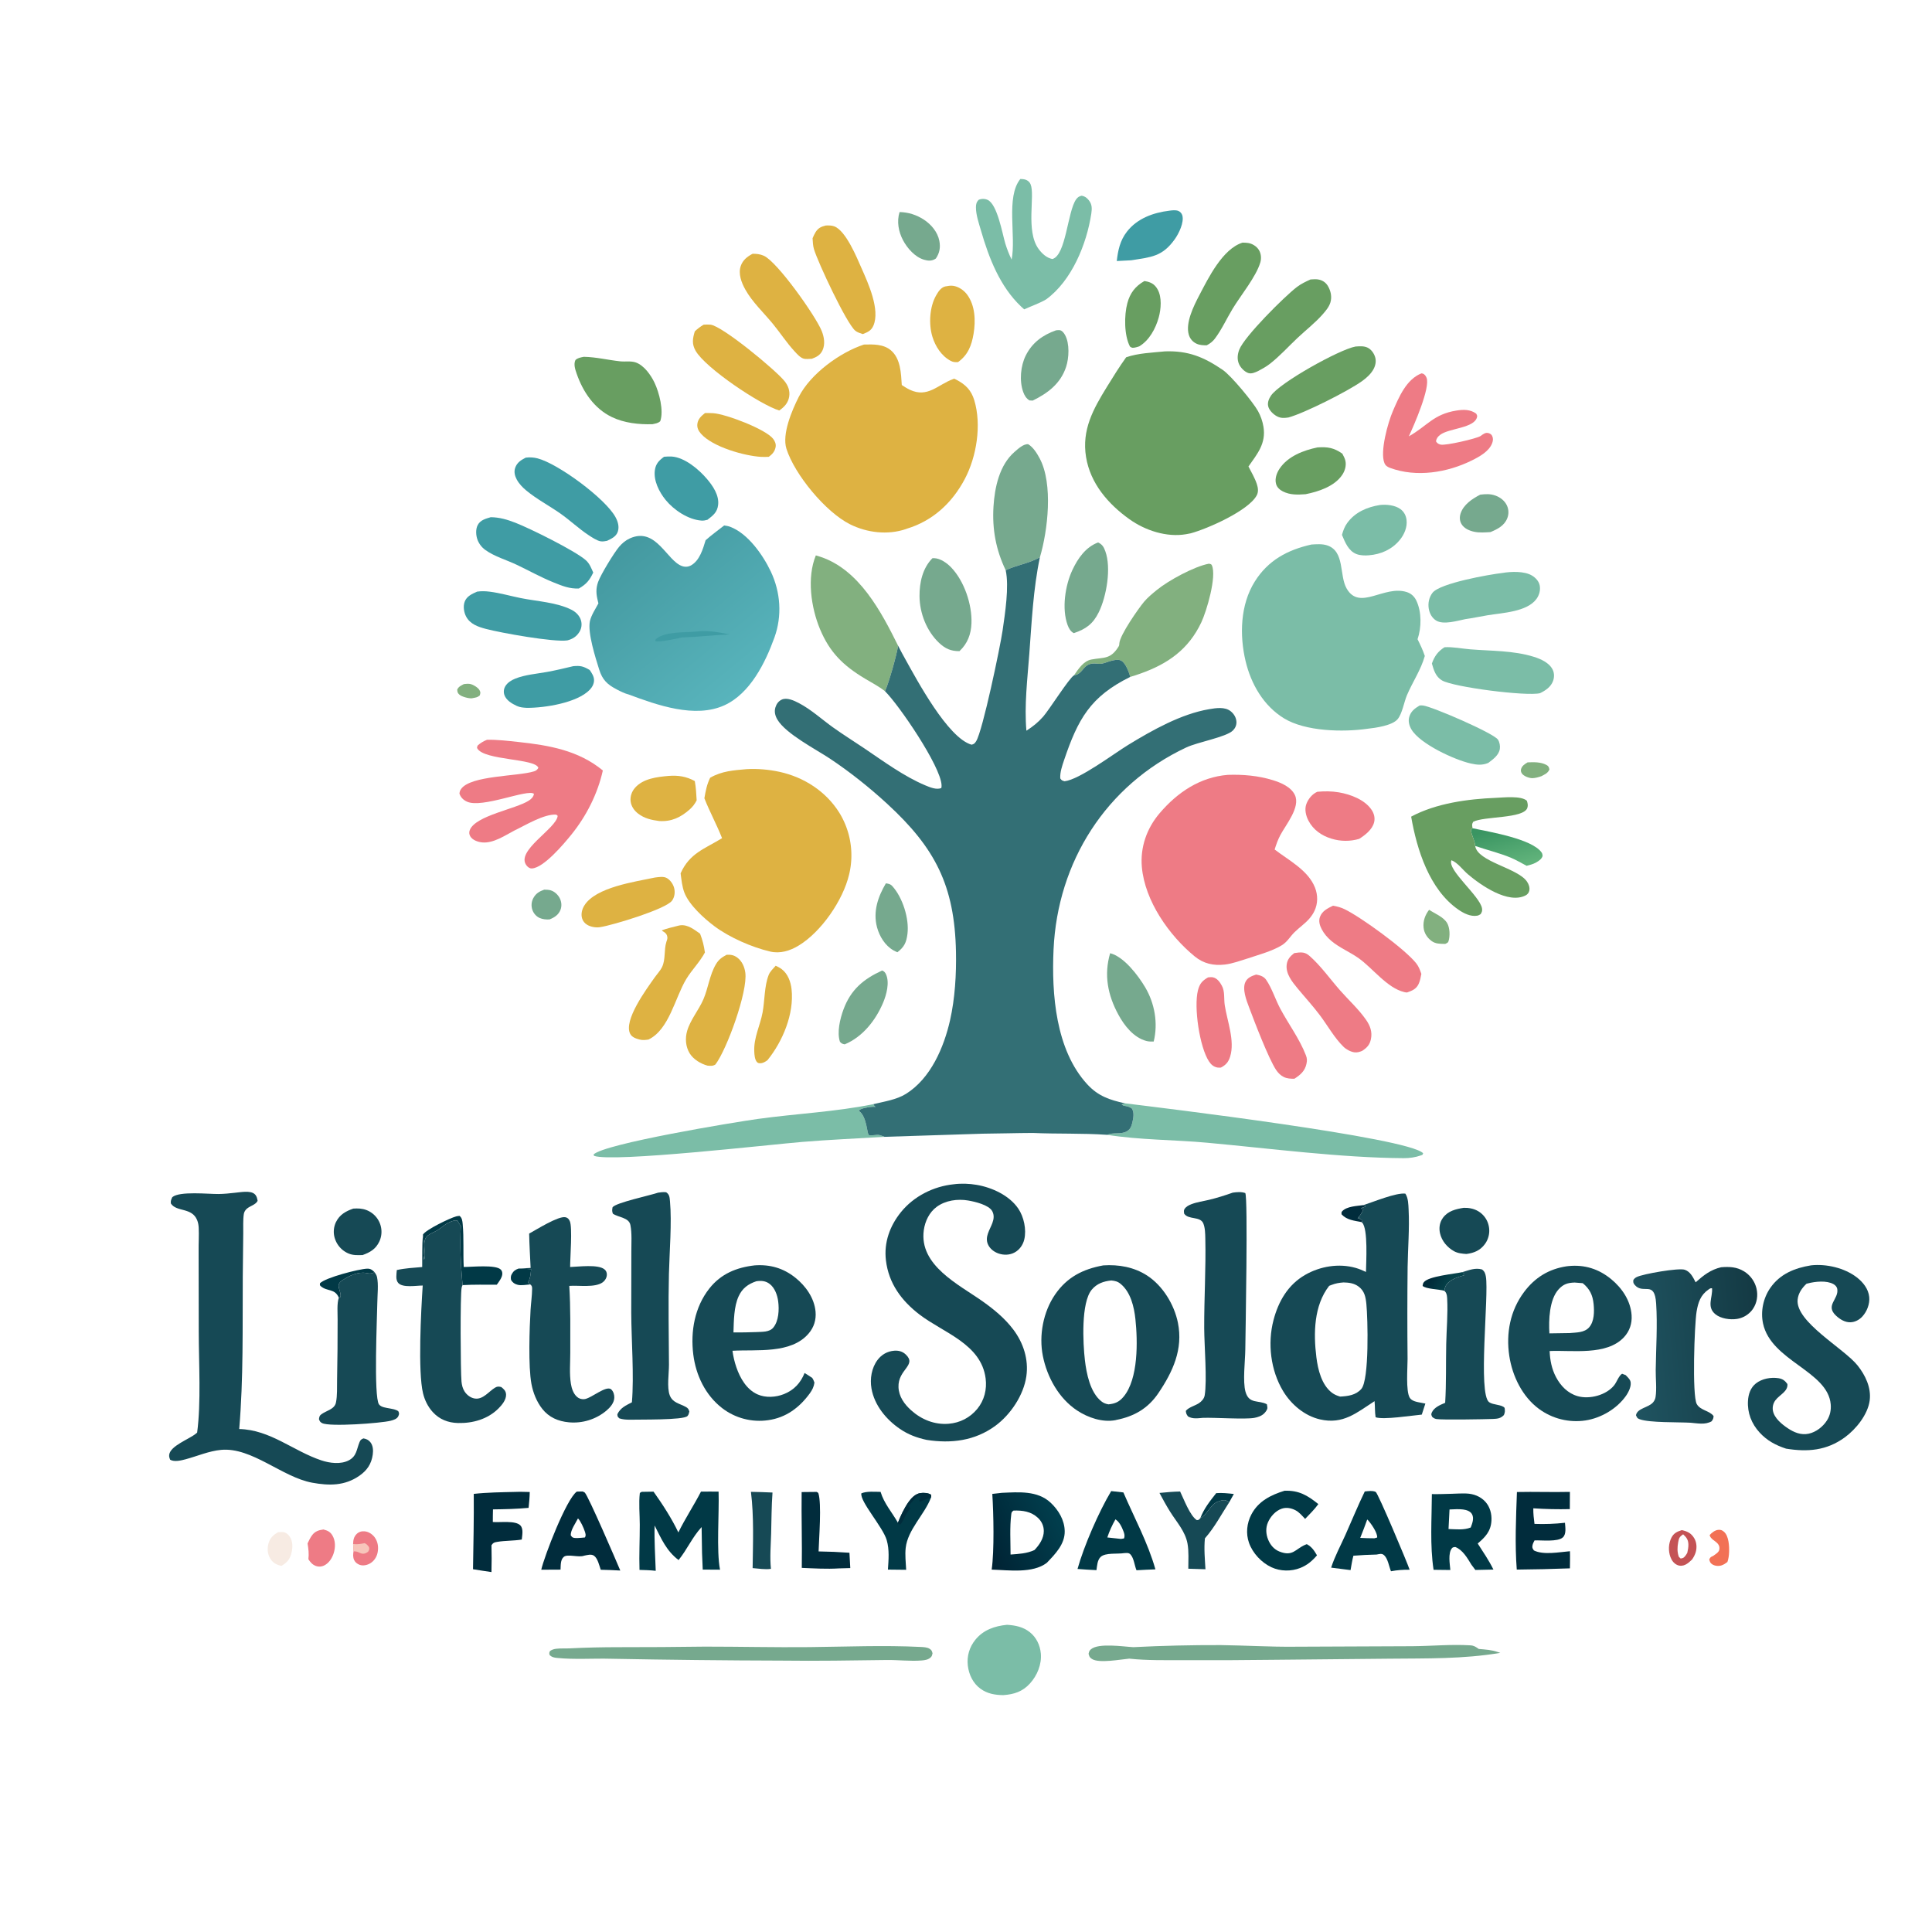 <?xml version="1.0" encoding="utf-8" ?>
<svg xmlns="http://www.w3.org/2000/svg" xmlns:xlink="http://www.w3.org/1999/xlink" width="2048" height="2048">
	<path fill="#013946" d="M1289.23 1582.79C1295.6 1582.32 1301.6 1582.97 1307.92 1583.69L1302.98 1592.56C1300.23 1590.57 1299.12 1589.88 1295.66 1590.37C1294.2 1590.58 1292.77 1591.17 1291.38 1591.66C1291.04 1591.78 1290.68 1591.85 1290.34 1592.01C1282.88 1595.4 1279.44 1605.71 1272.41 1609.29C1276.15 1599.26 1282.68 1591.12 1289.23 1582.79Z"/>
	<path fill="#012C3C" d="M1443.28 1295.45C1435.45 1293.91 1427.85 1293.37 1422.12 1287.26C1422.08 1285.9 1421.7 1285.17 1422.69 1284.07C1427.53 1278.66 1438.57 1278.42 1445.3 1277.46L1447.56 1278.8C1445.77 1279.9 1444.63 1280.15 1442.61 1280.6L1445.24 1282.33C1443.88 1284.73 1441.88 1288.99 1439.61 1290.44L1441.51 1291.15L1439.01 1291.48C1441.71 1292.11 1442.45 1292.07 1444.36 1294.03L1443.28 1295.45Z"/>
	<path fill="#82B07F" d="M491.767 725.153C493.891 724.906 495.787 724.689 497.927 724.96C501.049 725.355 506.701 728.711 508.261 731.517C509.628 733.976 509.302 734.672 508.575 737.179C506.033 739.355 504.468 739.36 501.235 740.012C500.892 740.082 500.555 740.191 500.207 740.224C496.906 740.538 489.513 738.573 487.037 736.395C484.905 734.522 484.856 733.507 484.679 730.906C486.27 727.709 488.758 726.736 491.767 725.153Z"/>
	<path fill="#013946" d="M562.088 1361.54C558.183 1361.84 552.554 1362.9 548.79 1361.94C545.492 1361.09 543.528 1359.74 541.726 1356.8C541.366 1354.45 541.289 1352.82 542.467 1350.65C544.264 1347.36 546.329 1345.91 549.732 1344.71L562.981 1345.34L562.861 1346.84C562.468 1351.4 561.988 1355.29 559.723 1359.35C560.191 1360.57 561.039 1360.82 562.088 1361.54Z"/>
	<defs>
		<linearGradient id="gradient_0" gradientUnits="userSpaceOnUse" x1="1517.215" y1="1354.459" x2="1533.805" y2="1362.551">
			<stop offset="0" stop-color="#002A39"/>
			<stop offset="1" stop-color="#054149"/>
		</linearGradient>
	</defs>
	<path fill="url(#gradient_0)" d="M1531.07 1368.27C1525.62 1366.65 1511.61 1366.5 1508.04 1363.12C1508.19 1361.66 1508.36 1360.5 1509.27 1359.27C1514.08 1352.79 1541.75 1350.41 1550.32 1348.48L1551.79 1349.9L1551.43 1351.58L1552.04 1351.88L1550.77 1352.24L1548.87 1352.8L1547.74 1353.12C1542.72 1354.59 1534.83 1358.16 1532.45 1363.22C1531.72 1364.79 1531.36 1366.58 1531.07 1368.27Z"/>
	<path fill="#82B07F" d="M1619.29 808.148C1625.77 807.835 1633.2 807.657 1639.11 810.771C1641.55 812.054 1641.88 813.103 1642.46 815.663C1640.65 819.742 1637.7 820.756 1633.92 822.809C1630.96 823.821 1627.32 824.896 1624.18 824.889C1620.85 824.881 1615.14 822.739 1613.27 819.92C1612.44 818.664 1611.97 817.196 1612.29 815.72C1613.13 811.921 1616.18 810.026 1619.29 808.148Z"/>
	<path fill="#013946" d="M359.158 1375.61C354.882 1365.48 346.887 1369.4 339.968 1363.36C338.749 1362.3 339.153 1361.81 339.167 1360.35C344.761 1354.31 380.687 1345.1 389.211 1344.83C392.891 1344.72 394.627 1346.23 397.087 1348.59C396.642 1348.79 396.207 1349.02 395.753 1349.2C392.953 1350.33 391.058 1350.03 388.222 1349.46C379.735 1347.75 369.941 1352.43 363.071 1357.05C360.864 1358.53 359.86 1359.43 358.953 1361.9C358.612 1366.4 361.995 1371.14 360.788 1374.99L359.158 1375.61Z"/>
	<path fill="#F27155" d="M1816 1649.36L1817.03 1648.61C1819.1 1647.1 1822.01 1645.39 1822.54 1642.68C1823.03 1640.23 1822.45 1638.12 1820.79 1636.26C1818.04 1633.17 1813.17 1631.42 1812.28 1627.24C1814.46 1624.78 1817.95 1622.02 1821.35 1621.71C1824.07 1621.46 1825.68 1622.08 1827.69 1623.91C1832.69 1628.47 1833.16 1639.34 1832.9 1645.51C1832.75 1648.93 1832.28 1652.57 1831.13 1655.79C1829.12 1657.31 1827.26 1658.59 1824.85 1659.39C1821.82 1660.38 1817.98 1660.04 1815.23 1658.36C1812.92 1656.95 1812.49 1655.51 1811.87 1653.03C1813.22 1650.51 1813.36 1650.54 1816 1649.36Z"/>
	<path fill="#82B07F" d="M1514.91 964.436C1521.13 968.524 1530.12 971.91 1534.01 978.467C1536.97 983.462 1537.23 992.423 1535.43 997.903C1534.9 999.528 1533.44 999.799 1532.03 1000.59C1526.73 1000.47 1521.88 1000.73 1517.44 997.428C1512.81 993.98 1509.67 989.128 1509.06 983.322C1508.34 976.369 1510.69 969.842 1514.91 964.436Z"/>
	<path fill="#F7EBE3" d="M294.825 1624.2C296.704 1624.09 298.88 1623.85 300.748 1624.19C303.378 1624.67 305.572 1626.61 307.043 1628.76C310.507 1633.83 310.42 1640.2 309.028 1645.94C307.323 1652.99 304.488 1656.25 298.34 1659.9C298.246 1659.88 298.151 1659.86 298.058 1659.84C292.821 1658.67 289.011 1656.54 286.263 1651.78C283.483 1646.96 283.108 1641.12 284.695 1635.84C286.43 1630.07 289.699 1627.06 294.825 1624.2Z"/>
	<path fill="#76A98E" d="M576.889 943.075C579.082 943.141 581.445 943.134 583.567 943.732C587.724 944.903 591.483 948.386 593.39 952.198C595.305 956.029 595.681 960.518 594.105 964.532C592.019 969.849 587.616 972.612 582.538 974.637C579.013 974.817 575.302 974.536 572.041 973.085C568.433 971.479 565.655 968.236 564.344 964.537Q564.082 963.787 563.897 963.014Q563.713 962.241 563.609 961.453Q563.504 960.665 563.481 959.87Q563.458 959.076 563.516 958.283Q563.574 957.491 563.713 956.708Q563.852 955.925 564.07 955.161Q564.288 954.397 564.583 953.659Q564.878 952.921 565.247 952.217C567.852 947.208 571.721 944.879 576.889 943.075Z"/>
	<path fill="#EE7B85" d="M374.315 1636.73C374.392 1632.66 375.008 1629.16 378.003 1626.15C380.289 1623.86 383.265 1622.97 386.445 1623.25C390.809 1623.63 394.772 1626.3 397.299 1629.79C400.73 1634.54 401.437 1640.59 400.19 1646.21C399.186 1650.74 396.486 1654.74 392.497 1657.16C389.318 1659.08 384.9 1660.09 381.294 1658.79C378.859 1657.92 376.577 1656.23 375.456 1653.82C373.981 1650.66 374.237 1647.59 374.783 1644.26L374.315 1636.73Z"/>
	<path fill="#F7C6BB" d="M374.315 1636.73C374.607 1636.76 374.898 1636.8 375.19 1636.83C379.157 1637.22 382.618 1636.58 386.5 1635.82C388.83 1636.78 389.661 1638.04 391.179 1639.96C391.655 1642.6 391.505 1642.59 390.169 1644.96C387.99 1646.39 386.367 1647.38 383.656 1646.86C382.233 1646.6 380.613 1645.7 379.268 1645.15C377.727 1644.53 376.824 1644.65 375.274 1644.46C375.098 1644.44 374.947 1644.33 374.783 1644.26L374.315 1636.73Z"/>
	<path fill="#C45355" d="M1793.6 1653.22C1791.61 1655.18 1789.37 1657.18 1786.88 1658.49C1784.16 1659.92 1780.97 1660.23 1778.11 1659.01C1774.36 1657.42 1772.04 1654.11 1770.68 1650.38C1768.32 1643.94 1768.65 1636.04 1771.83 1629.92C1774.33 1625.13 1777.86 1623.52 1782.83 1621.99C1788.78 1623.34 1792.64 1625.13 1795.91 1630.5C1798.58 1634.88 1798.95 1640.64 1797.5 1645.5C1796.68 1648.25 1795.26 1650.89 1793.6 1653.22ZM1784.19 1626.42C1780.39 1629.07 1779.74 1630.26 1778.95 1634.81C1777.98 1640.4 1777.81 1644.81 1779.6 1650.24L1781.52 1652.08C1784.19 1651.7 1784.58 1651.53 1786.44 1649.38C1787.25 1648.44 1787.96 1647.11 1788.6 1646.06C1789.23 1643.1 1789.87 1640.12 1789.76 1637.07C1789.59 1632.15 1787.71 1629.64 1784.19 1626.42Z"/>
	<path fill="#EE7B85" d="M326.035 1636.06C327.47 1633.13 328.893 1629.92 330.878 1627.33C334.057 1623.17 337.852 1621.98 342.851 1621.31C347.127 1622.44 350.005 1623.64 352.345 1627.58C355.74 1633.29 355.66 1640.39 353.688 1646.58C352.065 1651.67 348.746 1656.88 343.857 1659.36C340.881 1660.87 337.588 1661.09 334.483 1659.84C331.013 1658.45 328.909 1655.93 326.906 1652.85C327.642 1646.93 326.95 1641.9 326.035 1636.06Z"/>
	<path fill="#013946" d="M448.334 1308.75C451.478 1303.44 477.135 1291.09 483.621 1289.4C484.818 1289.09 485.932 1288.98 487.162 1288.88C489.892 1291.15 490.171 1294.28 490.482 1297.7C491.842 1312.61 490.823 1328.02 491.568 1343.04C500.101 1343.1 525.393 1340.32 530.867 1345.82C532.007 1346.97 532.43 1348.43 532.473 1350.05C532.576 1353.97 528.813 1358.81 526.613 1361.85C514.535 1361.86 502.383 1361.59 490.322 1362.27C488.495 1341.3 487.288 1320.61 488.519 1299.53C487.462 1298.11 486.496 1296.76 485.653 1295.2C485.442 1294.81 485.248 1294.41 485.045 1294.02C481.97 1293.06 478.405 1294.73 475.616 1296.01C471.063 1298.11 468.072 1301.3 463.999 1303.89C460.731 1305.97 456.822 1307.22 453.72 1309.52C446.07 1315.21 452.393 1327.93 449.575 1335.4C447.619 1326.98 450.007 1318.13 448.5 1309.59C448.45 1309.31 448.389 1309.03 448.334 1308.75Z"/>
	<defs>
		<linearGradient id="gradient_1" gradientUnits="userSpaceOnUse" x1="1589.988" y1="877.584" x2="1601.104" y2="919.537">
			<stop offset="0" stop-color="#3A9562"/>
			<stop offset="1" stop-color="#61B37B"/>
		</linearGradient>
	</defs>
	<path fill="url(#gradient_1)" d="M1560.96 877.964C1578.6 881.755 1623.91 889.148 1634.1 903.597C1634.92 904.758 1635.09 905.897 1635.23 907.27C1634.41 910.528 1631.19 912.618 1628.42 914.212C1625.25 916.04 1621.8 916.883 1618.28 917.785C1612.64 914.876 1607.21 911.534 1601.33 909.111C1589.28 904.139 1576.12 901.001 1563.75 896.747C1563.43 890.502 1559.62 885.646 1559.29 879.602L1560.96 877.964Z"/>
	<path fill="#76A98E" d="M953.576 224.796C962.843 224.966 971.501 227.718 979.286 232.782C987.079 237.85 993.919 245.954 995.735 255.284C997.102 262.306 996.014 268.183 992.061 274.032C991.629 274.298 991.211 274.588 990.765 274.829C987.084 276.822 983.567 276.459 979.668 275.355C970.028 272.626 961.76 263.21 957.222 254.613C952.41 245.498 950.484 234.749 953.576 224.796Z"/>
	<path fill="#164955" d="M796.022 1581.41C803.637 1581.46 811.274 1581.87 818.886 1582.14C817.805 1596.54 817.851 1611.08 817.438 1625.51C817.084 1637.86 815.968 1650.74 817.217 1663.03C811.345 1664.03 803.828 1662.67 797.818 1662.26C798.158 1635.8 799.306 1607.65 796.022 1581.41Z"/>
	<path fill="#76A98E" d="M1569.13 524.343C1574.82 523.682 1579.8 523.344 1585.31 525.365C1590.52 527.28 1595.19 530.911 1597.5 536.062Q1597.85 536.848 1598.12 537.666Q1598.39 538.484 1598.58 539.325Q1598.77 540.165 1598.87 541.021Q1598.97 541.876 1598.98 542.737Q1599 543.598 1598.93 544.457Q1598.85 545.315 1598.7 546.161Q1598.54 547.008 1598.3 547.835Q1598.05 548.661 1597.73 549.459C1594.53 557.409 1587.35 560.937 1579.94 564.041C1574.28 564.367 1568.33 564.878 1562.75 563.702C1557.6 562.615 1552.03 560.219 1549.23 555.494C1547.19 552.046 1547.06 548.021 1548.3 544.27C1551.49 534.683 1560.64 528.769 1569.13 524.343Z"/>
	<path fill="#76A98E" d="M939.062 936.379C941.837 936.801 943.789 937.021 945.803 939.224C956.791 951.24 963.972 973.781 961.942 990.014C960.801 999.144 958.482 1003.9 951.245 1009.44C949.756 1008.79 948.288 1008.11 946.878 1007.29C938.159 1002.27 932.259 992.517 929.696 983.009C925.226 966.428 930.679 950.56 939.062 936.379Z"/>
	<path fill="#689E61" d="M1213.11 297.908C1214.19 298.031 1215.22 298.231 1216.27 298.501C1221.35 299.813 1224.56 302.221 1227.14 306.827C1231.78 315.091 1230.75 327.574 1228.33 336.404C1225.1 348.185 1218.28 360.859 1207.61 367.159C1206.14 367.613 1204.54 368.209 1203.03 368.438C1200.3 368.85 1199.89 368.858 1197.79 367.343C1191.56 355.403 1191.58 334.276 1195.03 321.391C1197.91 310.599 1203.49 303.361 1213.11 297.908Z"/>
	<path fill="#164955" d="M374.519 1281.16C379.404 1280.86 383.749 1280.93 388.386 1282.69Q388.985 1282.92 389.572 1283.18Q390.159 1283.43 390.732 1283.72Q391.305 1284.01 391.862 1284.33Q392.419 1284.64 392.96 1284.99Q393.5 1285.33 394.021 1285.71Q394.543 1286.08 395.045 1286.48Q395.546 1286.88 396.027 1287.3Q396.507 1287.72 396.965 1288.17Q397.423 1288.62 397.857 1289.09Q398.291 1289.57 398.7 1290.06Q399.109 1290.55 399.492 1291.07Q399.876 1291.58 400.232 1292.11Q400.588 1292.65 400.916 1293.2Q401.244 1293.75 401.543 1294.32Q401.843 1294.88 402.112 1295.46Q402.382 1296.05 402.621 1296.64Q402.854 1297.22 403.056 1297.81Q403.259 1298.4 403.431 1299.01Q403.603 1299.61 403.744 1300.22Q403.886 1300.82 403.996 1301.44Q404.106 1302.06 404.184 1302.68Q404.263 1303.3 404.31 1303.92Q404.356 1304.54 404.371 1305.17Q404.386 1305.79 404.369 1306.42Q404.352 1307.04 404.303 1307.67Q404.255 1308.29 404.174 1308.91Q404.094 1309.53 403.981 1310.15Q403.869 1310.76 403.726 1311.37Q403.583 1311.98 403.409 1312.58Q403.235 1313.18 403.03 1313.77Q402.825 1314.36 402.591 1314.94Q402.357 1315.52 402.093 1316.09C398.328 1324.08 392.364 1327.54 384.37 1330.41C379.248 1330.57 374.365 1330.83 369.533 1328.79Q368.939 1328.54 368.358 1328.26Q367.777 1327.99 367.211 1327.68Q366.645 1327.37 366.095 1327.04Q365.544 1326.71 365.012 1326.34Q364.479 1325.98 363.966 1325.59Q363.452 1325.21 362.958 1324.79Q362.465 1324.38 361.993 1323.94Q361.521 1323.5 361.071 1323.04Q360.622 1322.58 360.196 1322.1Q359.77 1321.62 359.369 1321.11Q358.968 1320.61 358.593 1320.09Q358.218 1319.56 357.87 1319.02Q357.521 1318.48 357.201 1317.92Q356.88 1317.36 356.588 1316.79Q356.296 1316.22 356.033 1315.63Q355.77 1315.04 355.537 1314.44Q355.308 1313.87 355.108 1313.29Q354.909 1312.71 354.74 1312.12Q354.571 1311.52 354.433 1310.93Q354.295 1310.33 354.189 1309.72Q354.082 1309.12 354.007 1308.51Q353.932 1307.9 353.889 1307.28Q353.846 1306.67 353.835 1306.06Q353.824 1305.44 353.845 1304.83Q353.866 1304.21 353.919 1303.6Q353.972 1302.99 354.056 1302.38Q354.141 1301.77 354.257 1301.17Q354.373 1300.56 354.521 1299.97Q354.668 1299.37 354.847 1298.78Q355.025 1298.19 355.234 1297.61Q355.442 1297.04 355.681 1296.47Q355.919 1295.9 356.187 1295.35C360.05 1287.55 366.584 1283.89 374.519 1281.16Z"/>
	<path fill="#164955" d="M1551.55 1280.34C1556.75 1280.17 1562.28 1281.16 1566.8 1283.83Q1567.35 1284.15 1567.88 1284.5Q1568.41 1284.84 1568.92 1285.22Q1569.43 1285.59 1569.92 1285.99Q1570.41 1286.39 1570.87 1286.82Q1571.34 1287.25 1571.79 1287.7Q1572.23 1288.15 1572.65 1288.62Q1573.07 1289.1 1573.46 1289.59Q1573.86 1290.09 1574.22 1290.6Q1574.59 1291.12 1574.93 1291.65Q1575.27 1292.19 1575.58 1292.74Q1575.89 1293.29 1576.17 1293.86Q1576.45 1294.43 1576.7 1295.01Q1576.95 1295.59 1577.17 1296.19Q1577.39 1296.78 1577.57 1297.39Q1577.76 1297.99 1577.91 1298.6Q1578.07 1299.22 1578.19 1299.84Q1578.32 1300.46 1578.41 1301.08Q1578.5 1301.7 1578.56 1302.32Q1578.62 1302.95 1578.65 1303.57Q1578.68 1304.2 1578.67 1304.83Q1578.67 1305.46 1578.63 1306.08Q1578.59 1306.71 1578.52 1307.33Q1578.45 1307.96 1578.34 1308.58Q1578.24 1309.2 1578.1 1309.81Q1577.97 1310.42 1577.8 1311.03Q1577.63 1311.63 1577.43 1312.23Q1577.23 1312.82 1577 1313.41Q1576.77 1313.99 1576.51 1314.56Q1576.25 1315.13 1575.96 1315.69Q1575.67 1316.25 1575.35 1316.79Q1575.03 1317.33 1574.68 1317.85Q1574.33 1318.38 1573.96 1318.88C1569.02 1325.58 1562.49 1328.22 1554.48 1329.27C1550 1328.94 1545.42 1328.59 1541.41 1326.37C1534.1 1322.32 1528.29 1315.46 1526.45 1307.22C1525.17 1301.53 1526.11 1295.67 1529.58 1290.92C1534.91 1283.64 1543.14 1281.67 1551.55 1280.34Z"/>
	<path fill="#012C3C" d="M863.636 1581.51C865.848 1581.49 865.564 1581.13 867.435 1582.66C871.212 1593.61 868.105 1631.21 867.743 1644.57Q884.117 1644.79 900.449 1645.98L901.334 1662.23L889.247 1662.57C876.228 1663.39 862.952 1662.56 849.931 1662.03C850.366 1635.26 849.416 1608.45 849.774 1581.65L863.636 1581.51Z"/>
	<path fill="#164955" d="M1229.08 1582.57C1236.39 1581.86 1243.63 1581.19 1250.97 1581.05C1254.81 1588.84 1261.34 1606.7 1268.73 1611.44C1271.19 1611.14 1270.82 1610.97 1272.41 1609.29C1279.44 1605.71 1282.88 1595.4 1290.34 1592.01C1290.68 1591.85 1291.04 1591.78 1291.38 1591.66C1292.77 1591.17 1294.2 1590.58 1295.66 1590.37C1299.12 1589.88 1300.23 1590.57 1302.98 1592.56C1294.55 1605.51 1287.54 1619.07 1277.27 1630.69C1276.14 1641.55 1277.22 1652.59 1277.84 1663.47Q1268.75 1663.07 1259.65 1662.9C1259.64 1654.25 1260.35 1644.67 1258.79 1636.17C1256.4 1623.19 1247.18 1613.35 1240.38 1602.48C1236.34 1596.02 1232.66 1589.29 1229.08 1582.57Z"/>
	<path fill="#76A98E" d="M935.124 1028.77C937.195 1029.64 938.183 1030.64 939.155 1032.73C943.201 1041.43 939.716 1054.42 936.126 1062.92C928.227 1081.61 914.408 1099.22 895.414 1107.06C892.717 1106.45 892.367 1106.35 890.417 1104.41C886.996 1094.39 890.513 1079.9 894.09 1070.17C901.82 1049.13 915.187 1037.9 935.124 1028.77Z"/>
	<path fill="#DEB242" d="M747.319 437.855C750.284 437.831 753.291 437.794 756.249 438.014C769.671 439.012 811.428 454.812 819.473 465.071C821.52 467.68 822.804 470.662 822.159 474.054C821.286 478.644 818.577 481.6 814.937 484.256C812.279 484.348 809.568 484.46 806.908 484.308C789.173 483.297 755.332 473.809 742.991 459.69C740.382 456.706 738.693 453.337 739.249 449.275C739.975 443.964 743.354 441.049 747.319 437.855Z"/>
	<path fill="#3F9CA4" d="M1239.67 223.32C1242.48 222.926 1246.23 222.507 1248.92 223.514C1250.96 224.28 1252.66 226.135 1253.28 228.221C1255.47 235.672 1249.55 247.599 1245.38 253.486C1232.09 272.241 1220.13 272.505 1199.22 275.901L1183.82 276.703C1185.15 265.218 1187.27 254.99 1194.59 245.572C1205.55 231.477 1222.54 225.394 1239.67 223.32Z"/>
	<path fill="#DEB242" d="M822.248 1023.73C824.548 1024.73 826.696 1025.87 828.708 1027.39C835.163 1032.26 838.22 1040.75 839.083 1048.53C841.985 1074.69 829.665 1103.97 813.538 1123.86C811.423 1125.43 808.745 1127.08 805.995 1127.09C804.653 1127.1 803.516 1126.96 802.563 1125.98C799.986 1123.33 799.713 1118.05 799.555 1114.57C798.891 1099.93 805.778 1087.23 808.375 1073.24C810.714 1060.63 810.156 1045.37 814.845 1033.45C816.242 1029.9 819.735 1026.57 822.248 1023.73Z"/>
	<path fill="#013946" d="M933.458 1581.45C937.125 1593.73 945.661 1603.19 951.845 1614.16C954.659 1606.99 958.351 1599.05 962.719 1592.72C965.695 1588.41 970.027 1583.63 975.485 1582.76C979.124 1582.18 984.032 1582.47 987.028 1584.55L987.045 1587.08C986.921 1587.41 986.803 1587.74 986.674 1588.07C979.656 1605.88 962.212 1621.61 960.073 1640.84C959.239 1648.34 960.194 1656.52 960.571 1664.05L941.237 1663.84C941.91 1653.28 942.932 1642.92 939.942 1632.56C935.958 1618.77 911.427 1591.66 913.076 1583C918.87 1580.56 927.181 1581.4 933.458 1581.45Z"/>
	<path fill="#012C3C" d="M951.845 1614.16C954.659 1606.99 958.351 1599.05 962.719 1592.72C965.695 1588.41 970.027 1583.63 975.485 1582.76C979.124 1582.18 984.032 1582.47 987.028 1584.55L987.045 1587.08C983.1 1588.67 979.167 1590.26 975.284 1592L974.557 1590.96L975.775 1586.53L974.767 1585.36C971.741 1585.5 965.446 1593.79 963.101 1596.35L965.055 1599.28C964.651 1599.69 964.236 1600.1 963.842 1600.52C959.823 1604.83 958.481 1611.22 954.546 1615.89L952.917 1615.92L951.845 1614.16Z"/>
	<path fill="#76A98E" d="M1119.42 350.155C1120.33 350.067 1122.15 349.852 1123.01 349.935C1125.8 350.205 1127.79 352.907 1129.04 355.197C1133.97 364.241 1133.25 379.445 1130.07 389.02C1124.21 406.671 1110.73 416.794 1094.73 424.639L1091.32 424.464C1087.89 422.461 1085.99 419.215 1084.66 415.551C1080.38 403.786 1081.86 387.783 1087.38 376.792C1094.24 363.118 1105.38 355.112 1119.42 350.155Z"/>
	<path fill="#EE7B85" d="M1280.59 1036.06C1282.11 1035.94 1284.03 1035.66 1285.52 1035.95C1290.2 1036.83 1293.16 1041.07 1295.26 1044.97C1298.6 1051.15 1297.24 1058.83 1298.29 1065.61C1300.88 1082.33 1309.23 1103.39 1303.98 1120.11C1302.17 1125.89 1299.46 1128.93 1294.17 1131.7C1293.01 1131.73 1291.61 1131.84 1290.45 1131.61C1286.36 1130.82 1283.76 1128.48 1281.52 1125.06C1271.57 1109.85 1265.38 1067.57 1269.86 1049.88C1271.66 1042.78 1274.34 1039.67 1280.59 1036.06Z"/>
	<path fill="#DEB242" d="M708.728 822.5C718.972 821.723 727.44 823.024 736.501 827.954C737.795 834.707 738.059 841.578 738.494 848.427C736.515 852.232 734.332 855.176 731.106 858.034C721.543 866.506 711.743 871.142 698.858 870.334C690.685 869.268 683.195 867.636 676.515 862.518C672.275 859.27 669.109 854.767 668.476 849.377C667.871 844.218 669.711 839.022 673.105 835.139C681.725 825.275 696.434 823.577 708.728 822.5Z"/>
	<path fill="#7BBDA7" d="M1462.82 535.314C1469.65 534.532 1478.8 535.475 1484.49 539.645C1488.29 542.427 1490.45 546.508 1491 551.152C1491.91 558.801 1488.63 566.54 1483.84 572.361C1475.51 582.495 1463.89 587.612 1451.05 588.623C1446.95 589.012 1441.76 588.836 1437.88 587.317C1429.33 583.97 1425.84 574.82 1422.53 567.007C1423.82 562.475 1425.28 558.272 1428.08 554.419C1436.4 542.92 1449.25 537.469 1462.82 535.314Z"/>
	<path fill="#689E61" d="M1396.66 474.255C1407.57 473.596 1413.81 474.597 1422.92 480.875C1424.23 483.374 1425.68 485.934 1426.24 488.73C1427.24 493.722 1425.67 499.123 1422.89 503.294C1414.66 515.615 1397.71 521.147 1383.9 523.892C1375.52 524.46 1367.58 524.84 1359.85 520.899C1356.53 519.208 1353.63 516.596 1352.65 512.886C1351.2 507.401 1353.33 501.37 1356.39 496.816C1365.29 483.565 1381.75 477.349 1396.66 474.255Z"/>
	<path fill="#76A98E" d="M1176.78 1010.44C1191.54 1014.14 1206.56 1034.16 1213.89 1046.49C1224.04 1063.56 1227.76 1084.77 1222.96 1104.09C1220.35 1104.12 1217.77 1104.16 1215.23 1103.48C1201.77 1099.9 1191.91 1087.36 1185.55 1075.63C1174.23 1054.79 1170.07 1033.48 1176.78 1010.44Z"/>
	<path fill="#012C3C" d="M546.136 1581.49C551.274 1581.27 556.415 1581.47 561.555 1581.59C561.466 1587.23 560.91 1592.78 560.34 1598.39C547.735 1599.57 535.228 1599.84 522.577 1600.01C522.411 1604.46 522.446 1608.93 522.41 1613.39C529.881 1614.08 546.689 1611.48 551.736 1617.15C555.051 1620.87 553.523 1627.45 553.109 1631.97C544.441 1633.45 535.501 1632.99 526.926 1634.47C523.812 1635 522.715 1635.39 520.982 1638.02Q521.362 1652.24 520.969 1666.46C514.445 1665.63 507.93 1664.4 501.415 1663.45C501.837 1636.76 502.425 1610.27 502.204 1583.58C516.792 1581.98 531.477 1581.85 546.136 1581.49Z"/>
	<path fill="#EE7B85" d="M1396.39 839.324C1404.22 838.603 1411.57 838.623 1419.35 839.948C1431.71 842.053 1446.85 847.764 1454.02 858.573C1456.62 862.486 1457.79 867.153 1456.6 871.765C1454.62 879.444 1447.16 885.188 1440.79 889.236Q1439 889.763 1437.17 890.157Q1435.34 890.551 1433.49 890.81Q1431.64 891.069 1429.77 891.191Q1427.91 891.313 1426.04 891.298Q1424.17 891.283 1422.3 891.131Q1420.44 890.979 1418.59 890.69Q1416.75 890.402 1414.93 889.978Q1413.1 889.555 1411.32 888.999C1400.98 885.865 1392.07 879.649 1387 869.909C1384.29 864.709 1382.68 857.982 1384.79 852.29C1386.81 846.836 1391.07 841.643 1396.39 839.324Z"/>
	<path fill="#DEB242" d="M1001.83 303.671C1004.64 303.136 1007.49 302.566 1010.36 302.971C1016.15 303.79 1021.76 307.658 1025.19 312.295C1033.77 323.871 1034.31 340.054 1032.03 353.797C1029.96 366.283 1026.06 376.29 1015.54 383.853C1012.45 384.006 1010.44 383.955 1007.66 382.468C997.983 377.286 991.507 367.183 988.367 356.88C984.326 343.618 985.365 325.277 992.347 313.129C994.585 309.236 997.269 304.895 1001.83 303.671Z"/>
	<path fill="#3F9CA4" d="M607.625 706.182C615.335 705.447 618.398 706.281 625.082 710.215C627.257 713.351 629.621 716.876 629.699 720.832C629.776 724.773 627.786 728.471 625.106 731.243C611.742 745.07 577.359 750.44 558.647 750.346C554.904 750.17 551.268 749.917 547.822 748.309C542.651 745.896 536.654 742.396 534.672 736.712Q534.477 736.145 534.345 735.56Q534.213 734.976 534.145 734.38Q534.077 733.785 534.074 733.185Q534.071 732.586 534.132 731.99Q534.194 731.393 534.32 730.807Q534.446 730.221 534.635 729.652Q534.823 729.083 535.072 728.538Q535.321 727.993 535.628 727.478C537.898 723.602 542.053 721.055 546.116 719.411C556.575 715.178 568.847 714.289 579.932 712.274C589.239 710.582 598.43 708.386 607.625 706.182Z"/>
	<path fill="#013946" d="M1361.63 1580.26C1376.9 1579.68 1385.99 1585.16 1397.5 1594.39C1393.42 1600.06 1388.29 1605.04 1383.49 1610.11C1380.45 1606.92 1377.3 1603.02 1373.34 1600.97C1368.7 1598.55 1363.41 1597.57 1358.4 1599.37C1352.01 1601.66 1346.72 1607.65 1344.08 1613.76C1341.53 1619.66 1341.89 1626.14 1344.27 1632.03C1346.56 1637.68 1350.51 1642.44 1356.28 1644.71C1370.5 1650.31 1373.04 1642.04 1383.59 1637.53C1384.14 1637.3 1384.69 1637.09 1385.25 1636.87C1390.68 1639.81 1393 1643.56 1396.07 1648.7C1391.02 1654.61 1385.74 1659.13 1378.44 1662.05C1368.77 1665.92 1357.27 1665.76 1347.81 1661.36C1337.24 1656.45 1327.9 1646.49 1324 1635.48C1320.5 1625.63 1321.67 1614.61 1326.49 1605.41C1333.88 1591.29 1347.12 1584.75 1361.63 1580.26Z"/>
	<path fill="#76A98E" d="M1164.07 575.014C1168.44 577.132 1169.95 579.622 1171.64 584.219C1178.21 602.018 1172.96 632.185 1164.79 648.909C1158.67 661.434 1151.06 666.849 1138.29 671.16C1134.86 669.519 1132.96 665.987 1131.7 662.565C1125.38 645.36 1129.09 620.628 1136.75 604.282C1142.53 591.935 1150.86 579.9 1164.07 575.014Z"/>
	<path fill="#3F9CA4" d="M703.926 484.188C706.593 483.969 709.335 483.77 712.009 483.946C725.868 484.861 740.854 497.616 749.451 507.745C755.737 515.152 762.41 524.998 761.256 535.159C760.347 543.152 755.843 546.394 749.925 551C747.738 551.601 745.861 552.001 743.578 551.841C729.512 550.855 714.295 540.642 705.591 529.949C698.743 521.535 692.626 509.465 694.183 498.401C695.142 491.587 698.568 488.093 703.926 484.188Z"/>
	<path fill="#DEB242" d="M694.177 930.23C698.251 929.739 703.484 928.706 707.125 930.931C710.924 933.252 713.828 937.629 714.771 941.939C715.718 946.27 715.019 951.057 712.409 954.702C705.938 963.735 649.381 980.782 636.548 982.738C632.294 983.636 626.336 982.664 622.587 980.417C619.808 978.753 617.865 976.502 616.988 973.38C615.723 968.879 616.908 964.009 619.279 960.085C631.171 940.398 673.459 934.688 694.177 930.23Z"/>
	<path fill="#012C3C" d="M1608.01 1581.6C1626.71 1581.17 1645.44 1581.93 1664.17 1581.46L1664.07 1599.72Q1644.7 1600.17 1625.37 1598.87C1625.27 1604.49 1625.9 1609.82 1626.62 1615.39Q1642.82 1616 1658.93 1614.2C1659.24 1618.95 1660.59 1626.05 1656.73 1629.66C1651.34 1634.71 1633.91 1632.57 1626.68 1632.88C1625.87 1634.34 1624.82 1636.46 1624.52 1638.08C1624.01 1640.8 1624.56 1641.39 1626 1643.53C1636.17 1648.63 1653.01 1645.27 1664.21 1644.36C1664.45 1650.38 1664.22 1656.49 1664.18 1662.52Q1636.01 1663.59 1607.83 1663.83C1605.76 1636.86 1607.03 1608.63 1608.01 1581.6Z"/>
	<path fill="#013946" d="M1446.71 1581.02C1450.25 1580.65 1455.01 1579.92 1458.29 1581.49C1460.72 1582.65 1491.84 1656.56 1494.28 1663.97C1487.39 1663.93 1481.27 1664.29 1474.49 1665.6C1472.42 1660.61 1471.27 1652.35 1467.29 1648.66C1464.72 1646.28 1462.3 1647.42 1459.21 1647.88Q1446.91 1648.13 1434.65 1649.13C1433.32 1654.11 1432.57 1659.3 1431.64 1664.37L1411.06 1661.76C1415.02 1649.56 1420.96 1638.75 1426.17 1627.1C1433.03 1611.75 1439.37 1596.14 1446.71 1581.02ZM1449.31 1610.72C1447.01 1617.29 1444.49 1623.75 1441.9 1630.22C1446.93 1630.44 1451.94 1630.71 1456.97 1630.64L1459.87 1629.81C1460.24 1624.81 1453.52 1615.2 1450.16 1611.48C1449.9 1611.2 1449.59 1610.97 1449.31 1610.72Z"/>
	<path fill="#012C3C" d="M611.443 1581.16L617.513 1581.02C618.315 1581.43 619.268 1581.63 619.919 1582.25C623.641 1585.81 653.42 1654.98 657.532 1664.83C650.65 1664.34 643.714 1664.25 636.817 1664.01C635.241 1659.54 633.593 1651.71 629.511 1649.04C626.535 1647.1 622.43 1648.46 619.19 1649.09C613.361 1651.33 601.647 1646.96 597.644 1650.33C593.964 1653.42 594.465 1659.45 594.191 1663.87L573.755 1663.97C576.992 1649.69 600.269 1589.07 611.443 1581.16ZM612.69 1609.58C610.207 1614.41 604.739 1622.12 605.008 1627.46C606.437 1629.46 606.682 1630.01 609.338 1630.31C611.521 1630.55 614.045 1630.23 616.25 1630.12L620.032 1629.77C621.346 1627.46 620.705 1625.8 619.891 1623.28C618.713 1619.64 615.401 1612.16 612.69 1609.58Z"/>
	<path fill="#7BBDA7" d="M1504.9 747.836C1506.08 747.788 1507.19 747.705 1508.36 747.835C1517.91 748.887 1583.41 777.176 1587.91 784.065C1589.66 786.754 1590.38 790.759 1589.88 793.896C1588.81 800.657 1582.68 804.851 1577.63 808.726C1571.12 811.441 1565.54 810.809 1558.77 809.275C1541.85 805.436 1505.22 788.583 1496.18 773.234C1493.86 769.299 1492.55 764.571 1493.83 760.064C1495.55 753.996 1499.71 750.912 1504.9 747.836Z"/>
	<path fill="#EE7B85" d="M1331.55 1033.08C1335.57 1033.78 1339.63 1034.99 1342.07 1038.5C1348.29 1047.47 1351.94 1059.5 1357.14 1069.23C1365.9 1085.6 1377.67 1101.38 1384.33 1118.69C1385.64 1122.12 1385.64 1124.27 1384.87 1127.85C1383.25 1135.36 1378.34 1139.53 1372.14 1143.49C1368.24 1143.55 1364.43 1143.41 1360.85 1141.66C1357.52 1140.03 1354.79 1137.27 1352.74 1134.21C1344.73 1122.2 1329.66 1082.73 1324.05 1067.76C1321.27 1060.37 1316.51 1048.24 1320.3 1040.72C1322.59 1036.18 1327 1034.55 1331.55 1033.08Z"/>
	<path fill="#013946" d="M1177.92 1580.61L1190.84 1582.04C1202.47 1609.14 1216.7 1635.05 1224.79 1663.58C1218.11 1663.76 1211.41 1664.2 1204.73 1664.54C1202.63 1659.56 1202.05 1651.83 1198.41 1647.84C1196.43 1645.68 1194.23 1646.31 1191.62 1646.37C1184.79 1647.53 1171.85 1645.64 1166.74 1650.41C1163.19 1653.73 1162.96 1659.87 1162.3 1664.41C1155.6 1664.18 1148.91 1663.63 1142.22 1663.16C1148.99 1638.84 1164.89 1602.32 1177.92 1580.61ZM1182.4 1610.57C1178.87 1616.87 1176.07 1622.86 1173.8 1629.75L1188.23 1631.32L1191.45 1630.83C1192.55 1628.19 1191.95 1625.96 1190.94 1623.31C1189.19 1618.71 1186.67 1613.22 1182.4 1610.57Z"/>
	<path fill="#76A98E" d="M988.389 591.728C989.01 591.714 989.631 591.671 990.252 591.687C996.946 591.867 1004.02 596.984 1008.46 601.675C1022.23 616.2 1030.51 640.794 1029.8 660.65C1029.39 672.278 1025.61 682.272 1017.06 690.246C1008.08 690.299 1002.13 687.729 995.509 681.506C982.299 669.091 974.864 649.976 974.725 632.026C974.613 617.533 977.951 602.324 988.389 591.728Z"/>
	<path fill="#EE7B85" d="M1371.96 1010.32C1374.99 1009.93 1378.39 1009.27 1381.42 1009.82C1384.3 1010.35 1386.27 1011.65 1388.43 1013.55C1400.24 1023.98 1410.22 1038.13 1420.67 1049.98C1429.67 1060.19 1440.08 1069.63 1447.91 1080.8C1452.37 1087.16 1454.9 1093.74 1453.21 1101.65C1451.92 1107.67 1448.97 1110.7 1443.95 1113.97C1441.34 1115.08 1438.73 1115.86 1435.87 1115.52C1431.91 1115.05 1427.12 1112.49 1424.27 1109.71C1414.52 1100.24 1407.3 1087.06 1399.12 1076.18C1391.73 1066.34 1383.39 1057.29 1375.55 1047.81C1369.73 1040.78 1362.72 1032.11 1363.96 1022.46C1364.66 1016.92 1367.7 1013.6 1371.96 1010.32Z"/>
	<path fill="#DEB242" d="M875.36 239.036C878.418 238.962 881.441 238.84 884.351 239.938C896.752 244.612 908.289 273.073 913.329 284.466C920.198 299.993 933.149 328.184 925.856 345.174C923.541 350.568 919.818 352.064 914.607 354.155C911.899 353.247 908.841 352.383 906.612 350.529C897.278 342.766 867.171 278.524 862.859 264.203C861.736 260.474 861.588 256.416 861.364 252.547C862.301 250.407 863.239 248.221 864.462 246.226C867.208 241.744 870.4 240.275 875.36 239.036Z"/>
	<path fill="#689E61" d="M1317.16 257.189C1319.16 257.226 1321.13 257.285 1323.11 257.586C1327.46 258.247 1331.91 261.03 1334.32 264.737C1336.83 268.619 1337.29 273.787 1336 278.174C1331.54 293.308 1315.18 313.179 1306.61 327.322C1300.34 337.683 1295.16 349.199 1287.89 358.883C1285.4 362.188 1282.85 364.048 1279.24 366.005C1275.64 366.076 1271.87 365.923 1268.54 364.407C1264.37 362.512 1261.5 359.206 1260.18 354.821C1256.44 342.324 1265.39 324.31 1271.11 313.386C1280.94 294.619 1295.97 263.77 1317.16 257.189Z"/>
	<path fill="#013946" d="M1538.73 1583.48C1543.84 1583.29 1548.99 1583.02 1554.11 1583.16C1561.85 1583.38 1569.32 1586.14 1574.61 1592C1579.51 1597.43 1581.42 1604.87 1580.99 1612.06C1580.33 1623.28 1574.47 1629.36 1566.43 1636.18C1572.25 1645.21 1578.36 1654.13 1583.09 1663.8L1563.94 1664.22L1559.72 1658.57C1555.5 1651.66 1550.49 1642.84 1542.63 1639.87C1541.12 1640.14 1540.12 1639.94 1539.09 1641.21C1534.81 1646.51 1536.87 1657.79 1537.43 1664.26L1519.65 1664.05C1515.68 1638.08 1517.72 1610.07 1517.84 1583.8C1524.79 1583.97 1531.78 1583.63 1538.73 1583.48ZM1536.55 1600.1L1535.5 1620.83C1543.23 1621.05 1551.69 1622.17 1559.01 1619.22C1560.64 1614.95 1562.85 1609.45 1560.36 1605.04C1558.54 1601.81 1554.4 1600.58 1550.97 1600.12C1546.29 1599.49 1541.26 1599.93 1536.55 1600.1Z"/>
	<path fill="#DEB242" d="M745.876 344.162C748.226 344.056 750.645 343.918 752.991 344.135C765.52 345.295 822.467 392.442 831.695 404.069C835.43 408.775 837.544 414.244 836.592 420.325C835.538 427.053 831.435 431.42 826.037 435.139C806.151 429.142 747.765 390.221 737.302 371.731C733.245 364.56 734.204 358.883 736.514 351.252C739.471 348.426 742.377 346.277 745.876 344.162Z"/>
	<path fill="#EE7B85" d="M1413.05 960.076C1417.31 960.792 1421.38 961.876 1425.29 963.767C1442.69 972.2 1489.03 1005.79 1501.18 1021.06C1503.91 1024.49 1505.27 1028.27 1506.7 1032.35C1506.05 1035.92 1505.34 1039.72 1503.8 1043.04C1501.29 1048.46 1496.85 1050.21 1491.51 1052.07C1490.15 1051.98 1490.11 1052.02 1488.54 1051.64C1470.42 1047.31 1455.25 1026.47 1440.37 1015.84C1431.06 1009.19 1419.8 1004.66 1411.1 997.275C1407 993.788 1403.46 989.638 1400.98 984.837C1398.9 980.822 1397.6 976.362 1399.22 971.959C1401.57 965.606 1407.36 962.836 1413.05 960.076Z"/>
	<path fill="#689E61" d="M1436.89 367.336C1441.09 367.063 1445.58 366.614 1449.52 368.429C1453.48 370.249 1456.41 374.379 1457.67 378.456C1459.04 382.836 1458.1 387.488 1455.93 391.435C1453.07 396.62 1448.42 400.711 1443.66 404.12C1429 414.612 1382.88 437.903 1365.8 442.551C1361.44 443.194 1357.79 443.476 1353.77 441.368C1349.76 439.264 1345.07 434.798 1344.23 430.179C1343.53 426.299 1345.19 422.504 1347.31 419.357C1356.46 405.764 1419.58 370.534 1436.89 367.336Z"/>
	<path fill="#DEB242" d="M719.707 981.11C720.153 981.026 720.594 980.913 721.044 980.858C729.123 979.859 735.901 985.413 742.115 989.763C744.714 996.41 746.271 1002.64 747.226 1009.7C741.694 1020.01 733.402 1028 727.418 1037.92C715.531 1057.62 709.391 1091.37 687.432 1101.96C684.025 1102.46 681.069 1102.82 677.7 1101.89C674.007 1100.88 669.888 1099.53 668.021 1095.88C660.748 1081.68 685.078 1048.78 693.751 1036.46C696.317 1032.81 699.931 1029.01 701.848 1025C705.71 1016.92 703.68 1007.01 706.381 998.476C706.889 996.872 707.662 995.17 707.438 993.439C707.087 990.727 706.055 989.379 703.811 987.894C701.731 986.518 702.841 987.566 701.571 986.208C707.293 983.98 713.763 982.702 719.707 981.11Z"/>
	<path fill="#DEB242" d="M770.315 1012.07C774.781 1011.9 777.981 1012.4 781.619 1015.14C786.614 1018.9 789.236 1025 790.065 1031.06C792.8 1051.07 770.524 1112.43 758.395 1128.39C755.485 1130.26 753.292 1129.88 750.02 1129.63C742.863 1127.7 734.993 1123.01 731.049 1116.53C726.75 1109.47 726.121 1100.66 728.402 1092.81C731.874 1080.87 740.775 1070.68 745.681 1059.21C750.795 1047.25 752.199 1033.57 758.843 1022.25C761.876 1017.09 765.087 1014.88 770.315 1012.07Z"/>
	<path fill="#7BBDA7" d="M1592.66 607.361C1601.72 605.797 1615.92 605.258 1623.95 610.105C1627.74 612.39 1631.23 616.036 1632.14 620.503C1633.15 625.481 1631.72 630.763 1628.77 634.828C1618.76 648.655 1592.56 649.633 1577.04 652.178C1569.1 653.48 1561.24 655.233 1553.27 656.328C1544.89 657.995 1530.1 662.626 1522.34 657.778C1517.94 655.03 1515.42 650.298 1514.55 645.276C1513.55 639.414 1514.85 633.144 1518.51 628.4C1526.44 618.123 1579 608.904 1592.66 607.361Z"/>
	<path fill="#3F9CA4" d="M557.325 485.111Q558.892 484.909 560.472 484.857Q562.051 484.805 563.629 484.905Q565.206 485.004 566.767 485.253Q568.327 485.501 569.857 485.898C591.715 491.575 641.562 528.354 652.371 548.03C654.972 552.764 656.645 558.212 654.912 563.54C653.187 568.842 648.108 571.054 643.462 573.308C641.185 573.736 638.955 574.183 636.635 573.796C632.747 573.148 627.362 569.528 624.049 567.353C613.527 560.447 604.301 551.566 593.982 544.336C582.159 536.053 568.924 529.134 557.824 519.912C553.923 516.671 550.242 512.863 547.811 508.374C545.735 504.539 544.649 500.212 546.098 495.969C548.032 490.304 552.236 487.702 557.325 485.111Z"/>
	<path fill="#3F9CA4" d="M505.799 627.142C510.329 626.489 514.758 626.637 519.291 627.221C530.294 628.638 541.111 631.788 551.981 633.986C569.292 637.486 590.28 638.449 606.019 646.489C610.559 648.809 614.597 652.868 615.933 657.888C617.046 662.069 616.412 666.337 614.104 670.002C611.028 674.889 606.861 677.456 601.37 678.852C586.983 680.932 530.995 670.89 514.939 666.634C506.767 664.468 498.355 661.593 494.129 653.61C491.747 649.11 490.781 642.845 492.527 637.974C494.665 632.008 500.403 629.51 505.799 627.142Z"/>
	<path fill="#689E61" d="M1389.22 296.229C1392.2 296.036 1395.44 295.729 1398.37 296.445C1402.41 297.435 1405.54 299.65 1407.66 303.241C1410.77 308.487 1412.06 314.842 1410.24 320.741C1408.79 325.443 1405.24 329.636 1402.03 333.278C1394.1 342.264 1384.34 349.839 1375.6 358.044C1365.78 367.274 1356.69 377.466 1346.02 385.757C1342.16 388.76 1337.93 391.055 1333.62 393.35C1330.5 394.739 1326.77 396.586 1323.28 395.43C1319.25 394.096 1315.15 389.823 1313.43 385.997C1311.2 381.051 1311.76 375.555 1313.69 370.613C1319.16 356.612 1361.37 314.463 1374.81 304.205C1379.27 300.807 1384.15 298.539 1389.22 296.229Z"/>
	<path fill="#013946" d="M743.052 1581.19C749.265 1581.04 755.513 1581.18 761.73 1581.18C762.476 1603.93 759.32 1643.87 763.259 1663.94L744.929 1663.83L744.19 1646.25Q743.88 1632.51 743.742 1618.76C733.925 1629.32 728.356 1642.59 719.314 1653.73C706.415 1643.96 701.028 1631.19 693.93 1617.12C693.447 1633 694.583 1649.23 695.097 1665.13C689.386 1664.44 683.643 1664.34 677.898 1664.15C677.389 1648.23 678.213 1632.21 678.188 1616.27C678.171 1605.2 676.989 1593.49 678.255 1582.55L680.288 1581.41L692.777 1581.21C702.212 1594.43 712.148 1609.78 719.086 1624.44C726.331 1609.62 735.503 1595.86 743.052 1581.19Z"/>
	<path fill="#7BBDA7" d="M1067.44 1722.36C1076.27 1722.88 1084.59 1724.56 1091.68 1730.2C1098.6 1735.72 1102.54 1744.02 1103.32 1752.77C1104.35 1764.28 1099.54 1775.98 1091.89 1784.46C1083.98 1793.24 1074.87 1796.1 1063.48 1796.91C1054.73 1796.79 1046.67 1795.44 1039.39 1790.16C1031.47 1784.41 1027.07 1775.23 1025.94 1765.65C1024.75 1755.64 1027.6 1745.97 1033.97 1738.15C1042.53 1727.65 1054.46 1723.65 1067.44 1722.36Z"/>
	<path fill="#689E61" d="M618.816 378.225C632.101 378.488 644.479 381.648 657.534 383.034C662.931 383.607 668.794 382.413 673.972 384.227C682.69 387.281 689.954 397.568 693.796 405.624C698.818 416.154 703.816 435.457 699.88 446.504C697.32 448.795 694.933 448.893 691.625 449.676C677.217 450.081 661.779 448.449 648.637 442.125C629.896 433.107 617.976 415.385 611.298 396.135C609.746 391.66 607.821 386.151 610.006 381.634C612.52 379.282 615.571 378.946 618.816 378.225Z"/>
	<path fill="#DEB242" d="M797.8 269.007C801.983 268.994 805.746 269.376 809.619 271.081C824.017 277.418 864.721 335.13 871.024 350.775C873.61 357.195 874.913 364.81 871.919 371.34C869.619 376.353 865.605 378.503 860.638 380.295C857.899 380.417 854.134 380.914 851.519 380.059C848.102 378.943 844.538 374.883 842.152 372.293C833.863 363.296 827.052 352.778 819.288 343.311C809.555 331.444 797.442 320.229 789.957 306.739C785.991 299.592 782.439 290.319 785.171 282.125C787.289 275.769 792.071 271.995 797.8 269.007Z"/>
	<path fill="#3F9CA4" d="M520.196 548.256C529.539 548.337 537.752 550.799 546.397 554.156C561.524 560.028 610.181 584.013 621.213 594.044C625.032 597.517 626.814 602.321 628.853 606.94C624.934 615.148 621.634 619.229 613.632 623.832C603.754 624.307 595.79 621.01 586.801 617.38C573.303 611.929 560.786 604.888 547.67 598.659C536.831 593.511 524.01 589.906 514.291 582.843Q513.621 582.352 512.986 581.816Q512.352 581.279 511.757 580.699Q511.162 580.119 510.609 579.499Q510.056 578.879 509.548 578.221Q509.04 577.564 508.58 576.872Q508.119 576.181 507.709 575.458Q507.298 574.736 506.939 573.987Q506.58 573.238 506.274 572.465C504.469 567.801 504.008 561.062 506.421 556.529C509.243 551.226 514.868 549.833 520.196 548.256Z"/>
	<path fill="#7BBDA7" d="M1531.24 686.102C1540.02 685.545 1549.67 687.589 1558.48 688.307C1580.87 690.132 1604.21 689.494 1625.86 696.226C1633.34 698.552 1642.45 702.589 1646.01 710.091C1647.73 713.728 1647.66 718.146 1646.29 721.885C1643.99 728.21 1638.28 731.985 1632.5 734.804C1618.19 738.304 1540.6 728.411 1528.53 721.246C1521.86 717.287 1519.86 710.341 1517.86 703.375C1520.53 695.726 1524.32 690.422 1531.24 686.102Z"/>
	<defs>
		<linearGradient id="gradient_2" gradientUnits="userSpaceOnUse" x1="1043.43" y1="1638.283" x2="1119.714" y2="1602.789">
			<stop offset="0" stop-color="#002334"/>
			<stop offset="1" stop-color="#013E4D"/>
		</linearGradient>
	</defs>
	<path fill="url(#gradient_2)" d="M1062.07 1582.46C1079.76 1581.71 1099.8 1579.9 1113.69 1592.89C1122.03 1600.69 1128.43 1611.35 1128.64 1623.02C1128.9 1636.91 1118.61 1647.31 1109.67 1656.65C1094.66 1668.19 1068.97 1664.35 1051.22 1663.87C1054.07 1643.79 1053.24 1604.51 1051.88 1583.61L1062.07 1582.46ZM1074.39 1601.26C1072.35 1602.75 1072.29 1602.87 1071.95 1605.51C1070.27 1618.87 1071.23 1634.35 1071.23 1647.88C1080.01 1647.22 1088.4 1646.87 1096.54 1643.12C1101.75 1637.75 1106.5 1630.72 1106.47 1622.92C1106.46 1617.45 1104.13 1612.55 1100.14 1608.87C1092.81 1602.12 1083.91 1600.98 1074.39 1601.26Z"/>
	<path fill="#76A98E" d="M747.187 1745.49C784.101 1745.47 820.997 1746.39 857.913 1746.01C896.315 1745.61 937.475 1743.9 975.724 1745.83C978.558 1745.97 982.775 1746.1 985.259 1747.68C987.69 1749.23 987.772 1749.97 988.535 1752.59C988.036 1754.36 988.036 1755.52 986.639 1756.84C983.93 1759.4 980.48 1759.89 976.904 1760.17C964.982 1761.12 952.031 1759.52 939.921 1759.68C902.992 1760.15 866.188 1760.81 829.25 1760.32Q738.424 1760.08 647.613 1758.35C628.825 1757.83 608.967 1759.38 590.358 1757.45C587.255 1757.13 584.993 1756.66 582.646 1754.48C582.125 1752.2 582.039 1752.18 583.072 1750.1C585.241 1748.67 587.096 1748.07 589.644 1747.76C594.25 1747.2 598.999 1747.57 603.637 1747.34C621.166 1746.45 638.569 1746.09 656.12 1746.08Q701.656 1746.11 747.187 1745.49Z"/>
	<path fill="#76A98E" d="M1201.38 1746.06Q1247.69 1743.72 1294.06 1743.87C1320.19 1744.2 1346.37 1745.87 1372.49 1745.58L1497.22 1745.06C1517.46 1744.9 1538.52 1742.88 1558.65 1744.13C1562.56 1744.37 1564.49 1745.8 1567.56 1747.96C1574.83 1748.62 1580.89 1748.86 1587.88 1751.27C1588.71 1751.55 1589.56 1751.82 1590.4 1752.09C1551.06 1758.77 1512.41 1757.86 1472.74 1758.28L1347.51 1759.48Q1301.09 1760.09 1254.67 1759.86C1235.52 1759.81 1216.08 1760.28 1197.03 1758.23C1188.31 1758.99 1164.85 1763.44 1157.5 1758.56C1154.87 1756.82 1154.75 1755.97 1153.94 1753.1C1154.48 1750.89 1154.56 1749.97 1156.34 1748.4C1164.32 1741.33 1190.99 1745.54 1201.38 1746.06Z"/>
	<path fill="#76A98E" d="M1066.09 604.499C1055.71 582.809 1051.66 561.045 1053.14 536.966C1054.38 516.748 1059.43 492.914 1075.43 479.055C1079.22 475.774 1084.76 470.512 1089.91 470.859C1095.26 474.093 1099.27 480.578 1102.17 486.056C1116.49 513.014 1110.76 562.383 1102.33 590.789C1089.54 597.717 1077.75 598.868 1066.09 604.499Z"/>
	<path fill="#EE7B85" d="M1506.78 395.78C1507.21 395.855 1507.64 395.88 1508.06 396.007C1510.17 396.652 1511.35 398.435 1512.16 400.358C1516.56 410.675 1498.57 451.571 1493.41 462.538C1512.9 451.632 1519.36 439.079 1544.01 435.191C1551.41 434.025 1558.49 433.906 1564.77 438.413C1565.4 439.683 1566.08 440.335 1565.79 441.811C1563.37 454.062 1535.9 453.741 1526.56 461.003C1524.12 462.896 1522.63 464.758 1522.24 467.909C1523.58 469.95 1524.71 470.673 1527.12 471.282C1532.34 472.599 1565.08 464.937 1569.33 462.263C1572.06 460.34 1574.79 457.895 1578.36 459.258C1579.91 459.847 1581.01 460.592 1581.74 462.074C1582.96 464.569 1582.75 466.988 1581.84 469.544C1578.66 478.483 1568.18 484.135 1560.13 488.122C1534.16 500.981 1501.53 506.307 1473.61 496.021C1470.93 495.037 1468.72 493.686 1467.59 490.982C1462.57 478.921 1471.31 447.739 1476.54 435.676C1482.98 420.788 1490.75 402.131 1506.78 395.78Z"/>
	<path fill="#164955" d="M1550.32 1348.48C1557.24 1346.43 1563.78 1343.59 1570.98 1345.67C1573.77 1347.73 1574.54 1350.02 1575.1 1353.31C1578.44 1372.92 1566.42 1477.78 1578.58 1486.4C1582.93 1489.49 1592.3 1488.78 1594.96 1492.47C1595.41 1495.62 1595.47 1496.95 1594.2 1500C1590.82 1503.58 1587.47 1503.94 1582.73 1504.14C1574.35 1504.48 1528.28 1505.29 1522.61 1504.23C1520.7 1503.88 1519.73 1503.2 1518.24 1502.03C1517.24 1499.92 1516.79 1499.41 1517.88 1497.09C1520.37 1491.77 1526.93 1489.13 1531.94 1487.04C1533.21 1466.31 1532.61 1445.51 1533.05 1424.75C1533.38 1408.92 1534.92 1392.64 1534.07 1376.86C1533.94 1374.42 1533.77 1371.62 1532.25 1369.57C1531.9 1369.1 1531.46 1368.7 1531.07 1368.27C1531.36 1366.58 1531.72 1364.79 1532.45 1363.22C1534.83 1358.16 1542.72 1354.59 1547.74 1353.12L1548.87 1352.8L1550.77 1352.24L1552.04 1351.88L1551.43 1351.58L1551.79 1349.9L1550.32 1348.48Z"/>
	<path fill="#82B07F" d="M1138.41 715.963C1143.1 709.315 1148.38 700.708 1157 699.097C1170.28 696.612 1177.19 699.227 1185.78 685.3C1186.56 684.042 1186.44 683.198 1186.56 681.82C1187.32 672.886 1206.74 645.089 1212.71 637.953C1216.52 633.392 1221.5 629.32 1226.09 625.558C1238.54 615.349 1265.95 600.441 1281.5 597.535C1283.06 597.957 1283.94 597.684 1284.66 599.312C1289.9 611.106 1279.12 647.738 1273.42 659.787C1259.88 688.422 1237.96 703.773 1208.66 714.109C1205.19 715.335 1201.72 716.523 1198.17 717.51C1196.67 712.522 1193.5 703.348 1188.84 700.489C1184.27 697.691 1175.58 701.301 1170.85 702.771C1167.8 703.72 1166.09 703.906 1162.85 703.521C1147.27 701.67 1149.63 714.269 1138.41 715.963Z"/>
	<path fill="#7BBDA7" d="M937.647 1205.09C908.647 1206.83 879.532 1208.09 850.581 1210.46C816.304 1213.27 650.112 1232.38 629.814 1225.28L629.139 1223.84C640.563 1212.29 779.016 1189.48 803.42 1186.11C844.122 1180.48 885.433 1178.65 925.8 1170.46C926.908 1172.57 927.179 1172.83 929.212 1174.09L930.377 1174.1C930.328 1174.1 930.279 1174.09 930.231 1174.08C929.627 1173.96 929.07 1173.67 928.476 1173.5C925.231 1172.58 915.274 1174.31 912.227 1175.95C911.199 1176.5 911.121 1176.7 910.459 1177.47L909.804 1177.02C910.104 1177.3 910.448 1177.53 910.776 1177.77C919.083 1184.03 919.035 1202.07 920.99 1203.16C922.874 1204.21 929.162 1202.62 931.748 1203.1C933.742 1203.48 935.762 1204.35 937.647 1205.09Z"/>
	<path fill="#164955" d="M397.087 1348.59C398.16 1350.21 399.256 1351.78 399.662 1353.73C401.332 1361.7 400.109 1372.03 399.989 1380.25C399.77 1395.4 395.961 1480.88 401.766 1488.73C404.073 1491.86 409.547 1492.29 413.045 1493C416.35 1493.68 419.331 1493.97 422.189 1495.9C423.239 1498.08 423.312 1498.73 422.266 1501.14C420.954 1504.16 417.02 1505.3 414.108 1506.05C403.823 1508.67 349.411 1512.67 341.521 1508.58C339.265 1507.41 338.915 1506.54 338.103 1504.34C338.57 1501.85 338.461 1500.88 340.582 1499.26C345.68 1495.35 354.566 1494.07 356.096 1486.86C357.699 1479.3 357.136 1470.35 357.323 1462.64Q357.952 1430.6 357.888 1398.56C357.942 1391.77 356.994 1381.96 359.158 1375.61L360.788 1374.99C361.995 1371.14 358.612 1366.4 358.953 1361.9C359.86 1359.43 360.864 1358.53 363.071 1357.05C369.941 1352.43 379.735 1347.75 388.222 1349.46C391.058 1350.03 392.953 1350.33 395.753 1349.2C396.207 1349.02 396.642 1348.79 397.087 1348.59Z"/>
	<path fill="#82B07F" d="M938.116 732.687C931.55 727.539 923.94 723.618 916.797 719.325C893.971 705.607 879.553 691.716 869.196 666.79C859.679 643.888 855.179 612.221 864.821 588.745C866.508 589.249 868.199 589.734 869.87 590.293C910.921 604.034 934.177 648.517 952.026 684.488C950.781 693.484 941.929 724.935 938.116 732.687Z"/>
	<path fill="#7BBDA7" d="M1081.58 189.743C1082.88 189.788 1084.21 189.795 1085.5 190.05C1088.7 190.683 1091.25 192.407 1092.51 195.48C1097.36 207.25 1087.07 244.715 1100.87 263.785C1104.43 268.705 1109.49 273.478 1115.59 274.569C1130.06 270.566 1131.6 224.252 1140.69 211.405C1142.34 209.076 1143.89 208.032 1146.7 207.449C1150.16 208.145 1152 209.595 1154.19 212.272C1157.72 216.592 1157.63 221.168 1156.82 226.484C1151.89 258.892 1136.03 297.63 1109 317.329C1102.07 321.489 1093.14 324.48 1085.69 327.929Q1084.05 326.511 1082.48 325.026C1059.97 303.738 1048.32 273.576 1039.92 244.553C1037.65 236.719 1034.48 227.786 1034.54 219.604C1034.56 216.392 1035.14 214.071 1037.52 211.767Q1038.07 211.535 1038.64 211.36Q1039.22 211.185 1039.8 211.069Q1040.39 210.952 1040.99 210.896Q1041.58 210.839 1042.18 210.843Q1042.78 210.847 1043.37 210.911Q1043.97 210.976 1044.56 211.1Q1045.14 211.224 1045.71 211.406Q1046.28 211.589 1046.83 211.828C1057.3 216.432 1062.56 247.953 1065.71 258.298C1067.5 264.172 1069.71 269.667 1072.36 275.205C1077.27 250.273 1066.04 208.987 1081.58 189.743Z"/>
	<path fill="#7BBDA7" d="M1192.52 1169.57C1227.58 1173.88 1493.3 1205.8 1508.6 1222.52C1507.65 1224.59 1508.38 1223.99 1506.27 1224.75C1500.38 1226.86 1494.1 1227.75 1487.86 1227.71C1421.21 1227.3 1346.33 1217.42 1279.33 1211.31C1244.29 1208.12 1208.27 1208.47 1173.57 1202.96C1180.37 1200.08 1187.96 1202.75 1194.15 1199.44C1197.67 1197.56 1199.22 1194.54 1200.11 1190.81C1201.35 1185.63 1202.68 1179.76 1199.87 1175.09C1197.61 1173.56 1196.05 1172.99 1193.33 1172.48C1191.13 1172.06 1190.75 1172.18 1188.99 1170.67L1192.52 1169.57Z"/>
	<path fill="#689E61" d="M1495.88 865.671C1522.4 851.463 1555.88 846.96 1585.69 845.745C1593.96 845.408 1612.47 843.262 1618.54 848.845C1619.34 851.405 1619.95 853.671 1619.06 856.368C1615.19 868 1573.01 865.029 1561.62 871.174C1560.01 873.988 1560.53 874.827 1560.96 877.964L1559.29 879.602C1559.62 885.646 1563.43 890.502 1563.75 896.747C1566.29 913.585 1608.38 919.886 1618.57 934.383C1620.49 937.112 1621.87 940.829 1621.11 944.175C1620.61 946.383 1619.29 948.08 1617.24 949.146C1598.91 958.712 1569.8 938.489 1556.02 926.729C1550.75 922.231 1545.04 914.31 1538.61 911.885C1533.79 922.068 1568.74 949.678 1570.99 962.869C1571.45 965.564 1570.9 966.776 1569.52 969.03C1568.33 969.795 1567.25 970.429 1565.83 970.673C1558.77 971.881 1551.43 968.064 1545.83 964.179C1515.13 942.859 1501.91 900.549 1495.88 865.671Z"/>
	<path fill="#164955" d="M448.334 1308.75C448.389 1309.03 448.45 1309.31 448.5 1309.59C450.007 1318.13 447.619 1326.98 449.575 1335.4C452.393 1327.93 446.07 1315.21 453.72 1309.52C456.822 1307.22 460.731 1305.97 463.999 1303.89C468.072 1301.3 471.063 1298.11 475.616 1296.01C478.405 1294.73 481.97 1293.06 485.045 1294.02C485.248 1294.41 485.442 1294.81 485.653 1295.2C486.496 1296.76 487.462 1298.11 488.519 1299.53C487.288 1320.61 488.495 1341.3 490.322 1362.27C489.772 1363.43 489.678 1363.49 489.367 1364.95C487.755 1372.53 488.173 1453.97 489.209 1464.53C489.575 1468.25 490.412 1471.87 492.487 1475.05C494.896 1478.74 498.755 1481.74 503.166 1482.47C512.078 1483.95 518.157 1474.85 524.951 1470.88C527.324 1469.49 528.805 1469.73 531.358 1470.31C534.039 1472.45 536.237 1474.37 536.447 1478.11C536.764 1483.75 532.086 1489.37 528.359 1493.08C517.032 1504.38 501.164 1508.86 485.427 1508.46C474.954 1508.19 465.817 1504.63 458.694 1496.8C453.642 1491.24 450.213 1484.27 448.441 1477C442.867 1454.13 446.334 1389.14 448.104 1362.72C441.389 1362.71 426.925 1365.41 422.119 1359.95C419.098 1356.51 420.342 1350.51 420.647 1346.29C429.476 1344.35 438.561 1343.86 447.55 1343.1C447.601 1331.69 447.277 1320.12 448.334 1308.75Z"/>
	<defs>
		<linearGradient id="gradient_3" gradientUnits="userSpaceOnUse" x1="1864.538" y1="1420.016" x2="1731.734" y2="1432.311">
			<stop offset="0" stop-color="#143A44"/>
			<stop offset="1" stop-color="#1F5360"/>
		</linearGradient>
	</defs>
	<path fill="url(#gradient_3)" d="M1824.47 1343.33C1833.23 1342.66 1840.89 1342.91 1848.62 1347.61Q1849.24 1347.99 1849.85 1348.4Q1850.46 1348.81 1851.04 1349.25Q1851.62 1349.69 1852.19 1350.16Q1852.75 1350.63 1853.28 1351.13Q1853.82 1351.62 1854.33 1352.14Q1854.85 1352.66 1855.33 1353.21Q1855.82 1353.76 1856.28 1354.33Q1856.73 1354.9 1857.16 1355.49Q1857.59 1356.08 1857.99 1356.7Q1858.39 1357.31 1858.76 1357.94Q1859.13 1358.57 1859.47 1359.22Q1859.8 1359.87 1860.11 1360.53Q1860.41 1361.2 1860.68 1361.88Q1860.95 1362.56 1861.19 1363.25Q1861.43 1363.94 1861.63 1364.65Q1861.83 1365.35 1862 1366.06C1863.68 1373.28 1862.48 1381.12 1858.31 1387.29Q1857.94 1387.83 1857.55 1388.36Q1857.15 1388.88 1856.73 1389.39Q1856.3 1389.89 1855.86 1390.37Q1855.41 1390.85 1854.93 1391.31Q1854.46 1391.76 1853.97 1392.19Q1853.47 1392.62 1852.95 1393.03Q1852.44 1393.43 1851.9 1393.81Q1851.36 1394.19 1850.8 1394.54Q1850.25 1394.89 1849.67 1395.21Q1849.1 1395.53 1848.51 1395.82Q1847.92 1396.11 1847.32 1396.36Q1846.71 1396.62 1846.09 1396.85Q1845.48 1397.08 1844.85 1397.27Q1844.22 1397.47 1843.59 1397.63Q1842.95 1397.79 1842.3 1397.92Q1841.66 1398.05 1841.01 1398.14C1833.97 1399.2 1824.17 1397.82 1818.48 1393.22C1808.74 1385.38 1815.65 1375.27 1814.84 1365.6C1813.17 1365.45 1812.66 1365.88 1811.3 1366.8C1802.7 1372.61 1800.12 1380.55 1798.46 1390.31C1796.17 1403.82 1793.58 1479.32 1798.64 1488.35C1802.51 1495.26 1812.28 1495.25 1816.47 1501.1C1816.25 1503.85 1815.97 1504.31 1814.42 1506.61C1807.5 1510.57 1799.63 1508.78 1792.01 1508.15C1778.87 1507.41 1748.62 1508.27 1738.25 1504.49C1735.39 1503.45 1735.45 1502.86 1734.2 1500.22C1735.58 1492.59 1747.41 1492.3 1752.34 1486.54C1753.62 1485.06 1754.64 1483.01 1754.94 1481.07C1756.35 1472.2 1755.01 1461.38 1755.13 1452.3C1755.44 1429.06 1757.1 1404.82 1755.57 1381.66C1753.92 1356.72 1742.08 1372.53 1733.06 1362.27C1731.26 1360.22 1731.19 1359.31 1731.43 1356.83C1732.43 1355.37 1733.43 1354.49 1735 1353.71C1741.77 1350.36 1779.52 1343.81 1785.91 1345.99C1791.96 1348.06 1794.71 1354.04 1797.46 1359.3C1805.88 1351.86 1813.22 1345.94 1824.47 1343.33Z"/>
	<path fill="#164955" d="M697.665 1264.26C700.65 1263.78 703.134 1263.53 706.15 1263.84C709.706 1266.15 709.846 1269.37 710.214 1273.43C712.259 1295.98 709.665 1327.06 709.095 1350.52C708.318 1382.53 708.986 1414.58 709.134 1446.6C709.177 1455.88 706.761 1470.79 710.003 1479.18C713.02 1486.98 720.41 1487.77 726.895 1491.34C729.375 1492.7 729.866 1493.64 730.736 1496.27C730.277 1498.11 730.079 1499.61 728.751 1501.05C724.614 1505.56 676.96 1504.63 667.75 1504.94C663.706 1504.91 660.422 1504.76 656.551 1503.54C654.629 1501.65 654.573 1501.8 654.429 1499.13C657.74 1492.24 663.376 1489.89 669.842 1486.5C672.243 1458.34 669.276 1420.67 669.15 1391.63L669.261 1326.82C669.199 1317.7 670.012 1307.48 668.247 1298.54C666.656 1290.49 655.407 1290.59 649.657 1286.53C648.655 1283.78 648.829 1282.54 649.343 1279.76C652.689 1274.9 689.513 1267.1 697.665 1264.26Z"/>
	<path fill="#164955" d="M560.928 1307.65C568.488 1303.56 591.899 1288.71 599.439 1290.33C601.888 1290.85 602.92 1292.23 603.975 1294.38C606.999 1300.53 604.317 1333.87 604.365 1343.08C613.3 1342.8 633.954 1339.99 640.745 1345.55C642.645 1347.11 643.416 1349.11 643.281 1351.54C643.114 1354.55 641.362 1357.49 638.97 1359.25C630.724 1365.31 613.308 1362.31 603.466 1363.1C604.937 1386.55 604.481 1410.37 604.52 1433.86C604.537 1444.66 603.449 1456.37 605.205 1467.02C605.996 1471.81 607.755 1477.14 611.419 1480.53C613.579 1482.52 616.19 1483.36 619.078 1483.2C626.282 1482.81 642.772 1467.83 648.038 1472.93C650.34 1475.16 651.344 1478.65 651.177 1481.81C650.886 1487.34 646.846 1491.89 642.839 1495.31Q641.813 1496.17 640.745 1496.97Q639.678 1497.78 638.572 1498.53Q637.467 1499.28 636.325 1499.98Q635.184 1500.68 634.01 1501.32Q632.836 1501.96 631.631 1502.54Q630.427 1503.12 629.195 1503.64Q627.964 1504.16 626.708 1504.62Q625.453 1505.08 624.176 1505.48Q622.899 1505.88 621.604 1506.21Q620.309 1506.55 619 1506.82Q617.69 1507.09 616.368 1507.29Q615.047 1507.5 613.717 1507.64Q612.387 1507.78 611.052 1507.85Q609.716 1507.93 608.379 1507.94Q607.042 1507.95 605.706 1507.89Q604.37 1507.83 603.038 1507.71C591.774 1506.67 581.969 1502.51 574.848 1493.49C568.837 1485.87 565.086 1476.34 563.32 1466.85C559.92 1448.59 561.25 1408.07 562.42 1388.52C562.858 1381.2 563.976 1373.74 564.07 1366.43C564.099 1364.12 563.945 1362.99 562.088 1361.54C561.039 1360.82 560.191 1360.57 559.723 1359.35C561.988 1355.29 562.468 1351.4 562.861 1346.84L562.981 1345.34L549.732 1344.71Q556.101 1344.3 562.477 1344.05C561.931 1331.93 561.156 1319.77 560.928 1307.65Z"/>
	<path fill="#EE7B85" d="M516.231 784.199C527.391 783.98 538.512 785.352 549.589 786.541C581.903 790.01 613.229 795.418 639.044 816.731C633.501 841.592 621.516 865.143 605.555 884.874C597.911 894.324 576.406 919.985 563.854 920.592C561.612 920.7 559.769 919.395 558.371 917.715C545.462 902.2 590.11 878.304 591.154 864.807L589.664 863.537C576.743 862.65 556.806 874.918 545.308 880.384C535.227 885.662 523.027 894.089 511.193 892.999C506.734 892.588 500.882 890.626 498.48 886.499C497.245 884.378 497.111 882.116 498.016 879.849C504.169 864.428 547.1 857.581 560.706 848.583C563.384 846.812 565.472 844.754 566.02 841.503C559.814 835.85 510.812 857.332 494.832 849.705C491.037 847.894 488.351 845.268 487.041 841.248C487.282 839.21 487.545 838.114 488.753 836.384C498.905 821.85 548.986 823.111 566.159 817.649C568.426 816.928 569.469 815.934 570.692 813.979C567.702 803.853 513.64 806.254 505.999 793.456C505.233 792.173 506 791.378 506.463 790.108C509.615 787.408 512.386 785.756 516.231 784.199Z"/>
	<path fill="#164955" d="M1306.77 1264.25C1311.34 1263.63 1315.63 1263.19 1320.05 1264.68C1323.01 1269.97 1320.3 1411.18 1320.07 1430.55C1319.93 1442.74 1317.18 1464.49 1320.31 1475.44C1324.1 1488.66 1333.96 1483.83 1342.93 1488.56C1343.13 1489.71 1343.54 1491.38 1343.48 1492.59C1343.38 1494.51 1341.33 1497.03 1339.99 1498.35C1337.27 1501.01 1333.25 1502.35 1329.58 1503C1319.37 1504.78 1288.82 1502.56 1275.25 1502.96C1269.75 1503.41 1264.31 1504.39 1259.33 1501.48C1257.62 1499.08 1257.37 1498.53 1257.01 1495.6C1259.99 1491.76 1266.74 1490.18 1270.86 1487.47C1273.74 1485.57 1276.43 1482.66 1277.01 1479.15C1279.69 1463.12 1276.59 1426.52 1276.51 1407.93C1276.38 1376.27 1278.42 1344.39 1277.68 1312.8C1277.56 1307.78 1277.5 1301.55 1275.56 1296.9C1272.24 1288.93 1259.69 1293.36 1255.21 1286.41C1255.11 1284.79 1254.66 1283.34 1255.5 1281.86C1257.04 1279.15 1260.1 1277.59 1262.91 1276.5C1268.84 1274.21 1275.58 1273.33 1281.75 1271.84C1290.31 1269.77 1298.48 1267.18 1306.77 1264.25Z"/>
	<path fill="#164955" d="M1919.79 1341.32C1935.99 1339.55 1955.27 1344.04 1968.26 1354.04C1974.89 1359.15 1980.58 1366.26 1981.45 1374.84C1982.19 1382.2 1979.08 1390.24 1974.11 1395.63C1970.9 1399.11 1966.29 1401.55 1961.5 1401.67C1955.58 1401.82 1950.22 1398.4 1946.07 1394.47C1934.65 1383.64 1949.24 1377.21 1947.6 1366.55C1947.22 1364.08 1945.61 1362.37 1943.51 1361.2C1936.25 1357.14 1924.23 1358.42 1916.41 1360.46L1914.92 1360.85C1910.1 1365.43 1906.25 1370.86 1905.56 1377.66C1903.18 1401.29 1954.56 1429.27 1969.05 1447.37C1977.31 1457.68 1983.68 1470.91 1981.97 1484.41C1980.06 1499.39 1967.51 1514.98 1955.5 1523.72C1936.22 1537.75 1916.11 1539.32 1893.3 1535.63C1882.26 1531.98 1873.16 1527.16 1865.23 1518.51C1856.71 1509.22 1852.19 1497.67 1852.92 1485.02C1853.33 1477.99 1855.58 1471.09 1861.24 1466.56C1867.68 1461.4 1877.34 1459.68 1885.36 1460.96C1889.71 1461.65 1892.21 1463.62 1894.72 1467.1C1895.54 1475.02 1886.28 1478.59 1882.01 1484.34Q1881.57 1484.92 1881.19 1485.54Q1880.82 1486.16 1880.51 1486.82Q1880.19 1487.48 1879.95 1488.17Q1879.71 1488.85 1879.54 1489.56Q1879.37 1490.27 1879.27 1490.99Q1879.17 1491.71 1879.15 1492.43Q1879.12 1493.16 1879.17 1493.89Q1879.23 1494.61 1879.35 1495.33C1880.79 1503.25 1888.66 1509.63 1894.99 1513.9C1901.66 1518.41 1909.18 1521.55 1917.34 1519.77C1925.13 1518.07 1932.33 1512.44 1936.59 1505.81C1939.93 1500.63 1941.17 1494.7 1940.63 1488.59C1937.52 1453.25 1877.43 1442.81 1868.89 1402.93C1866.14 1390.08 1869.13 1375.99 1876.62 1365.21C1886.96 1350.34 1902.51 1344.14 1919.79 1341.32Z"/>
	<path fill="#164955" d="M800.1 1341.33C816.326 1340.2 830.411 1344.26 843.099 1354.4C854.124 1363.21 863.226 1376 864.521 1390.38C865.302 1399.04 862.843 1406.96 857.185 1413.58C838.452 1435.5 802.111 1430.36 776.45 1431.87C777.232 1437.73 778.639 1443.75 780.564 1449.34C784.547 1460.9 791.37 1472.91 802.996 1478.1C811.649 1481.96 822.501 1481.24 831.147 1477.75C841.86 1473.42 848.692 1465.89 852.909 1455.41C855.647 1457.06 858.309 1458.89 860.991 1460.64C862.099 1462.24 862.686 1463.79 863.348 1465.61C862.71 1470.08 861.007 1473.48 858.352 1477.12C847.395 1492.13 833.222 1502.77 814.395 1505.43Q812.787 1505.67 811.169 1505.82Q809.551 1505.97 807.927 1506.05Q806.304 1506.12 804.679 1506.11Q803.053 1506.1 801.431 1506.01Q799.808 1505.92 798.192 1505.75Q796.576 1505.58 794.97 1505.33Q793.365 1505.07 791.774 1504.74Q790.183 1504.41 788.611 1504Q787.038 1503.59 785.489 1503.1Q783.939 1502.61 782.416 1502.04Q780.893 1501.47 779.4 1500.83Q777.907 1500.19 776.449 1499.47Q774.99 1498.75 773.569 1497.96Q772.148 1497.18 770.769 1496.32Q769.389 1495.46 768.054 1494.53Q766.72 1493.6 765.433 1492.61C747.703 1478.87 737.624 1457.73 734.905 1435.78C731.864 1411.24 736.361 1385.65 751.91 1365.89C764.224 1350.25 780.78 1343.52 800.1 1341.33ZM801.719 1358.18C793.074 1361.12 786.974 1365.52 783.048 1373.98C777.846 1385.18 777.917 1400.21 777.498 1412.41Q789.592 1412.53 801.678 1412.05C807.631 1411.68 815.489 1412.36 819.674 1407.35C825.56 1400.3 826.036 1388.22 824.918 1379.56C824.062 1372.93 821.397 1365.28 815.903 1361.04C811.582 1357.71 806.925 1357.41 801.719 1358.18Z"/>
	<path fill="#164955" d="M1660.7 1342.32C1661.31 1342.25 1661.93 1342.18 1662.54 1342.11C1679.7 1340.35 1694.81 1345.12 1708.02 1356.04C1719.54 1365.55 1728.52 1378.86 1729.56 1394.14C1730.15 1402.93 1727.51 1411.03 1721.48 1417.5C1703.06 1437.26 1666.88 1431.07 1642.68 1432.14C1643.08 1441.84 1644.86 1451.15 1649.43 1459.79C1654.4 1469.18 1661.93 1476.97 1672.36 1479.97C1685 1483.61 1702.9 1478.92 1711.2 1468.31C1713.81 1464.97 1716.05 1458.23 1719.49 1456.22L1723.32 1457.7C1724.99 1459.47 1727.45 1461.66 1728.24 1464C1729.89 1468.91 1726.25 1475.92 1723.52 1479.77C1713.81 1493.46 1697.18 1503.2 1680.67 1505.73Q1679.06 1505.97 1677.44 1506.13Q1675.83 1506.29 1674.2 1506.38Q1672.58 1506.46 1670.95 1506.46Q1669.33 1506.46 1667.7 1506.39Q1666.08 1506.31 1664.46 1506.15Q1662.84 1506 1661.23 1505.76Q1659.63 1505.53 1658.03 1505.22Q1656.43 1504.9 1654.86 1504.51Q1653.28 1504.12 1651.72 1503.66Q1650.16 1503.19 1648.63 1502.65Q1647.1 1502.11 1645.59 1501.49Q1644.09 1500.87 1642.62 1500.18Q1641.14 1499.49 1639.71 1498.73Q1638.27 1497.97 1636.87 1497.14Q1635.47 1496.32 1634.12 1495.42Q1632.76 1494.52 1631.45 1493.56C1613.74 1480.56 1603.14 1458.66 1599.91 1437.3C1596.29 1413.25 1600.88 1389.25 1615.55 1369.62C1627.01 1354.28 1641.74 1345.18 1660.7 1342.32ZM1669.21 1359.55C1661.9 1359.78 1657.37 1361.13 1652.28 1366.65C1642.28 1377.48 1641.57 1399.5 1642.43 1413.43L1663.92 1413.1C1671.03 1412.42 1679.54 1412.81 1684.61 1406.96C1690.06 1400.66 1690.09 1390.26 1689.3 1382.38C1688.34 1372.8 1685.18 1366.28 1677.78 1360.23L1669.21 1359.55Z"/>
	<path fill="#164955" d="M249.113 1264.37C254.778 1263.9 265.315 1261.65 269.92 1265.77C272.157 1267.77 272.582 1270.19 273.084 1272.95C270.993 1277.11 265.399 1278.18 261.807 1281.17C260.133 1282.56 258.801 1284.66 258.471 1286.83C257.493 1293.25 257.956 1300.6 257.849 1307.11Q257.478 1330.05 257.348 1353C257.017 1406.92 258.142 1461.06 253.581 1514.83C286.556 1515.58 310.713 1538.05 340.591 1548.04C349.45 1551.01 361.243 1552.55 369.84 1547.97C378.192 1543.52 377.925 1536.42 381.107 1528.74C382.106 1526.33 382.907 1525.71 385.263 1524.76C388.138 1525.22 390.607 1526.35 392.496 1528.64C395.526 1532.3 395.755 1537.54 395.113 1542.03C393.706 1551.89 389.084 1558.67 381.051 1564.29C365.411 1575.22 348.833 1574.97 331.029 1571.74C299.142 1565.94 266.992 1533.93 234.411 1536.92C221.556 1538.1 209.217 1543.55 196.836 1546.87C192.095 1548.15 184.846 1549.94 180.407 1547.38C179.669 1545.57 179.098 1544.18 179.346 1542.17C180.53 1532.53 200.496 1525.66 207.73 1519.66L208.968 1518.63C213.25 1486.95 210.725 1444.77 210.681 1412.16L210.543 1325.81C210.452 1317.77 211.018 1309.6 210.636 1301.59C210.501 1298.76 210.028 1295.91 208.938 1293.28C203.281 1279.63 187.161 1285.02 181.139 1275.76C180.711 1272.94 181.532 1271.53 182.647 1269.01C190.504 1262.46 220.697 1265.82 231.739 1265.7C237.552 1265.63 243.34 1265.03 249.113 1264.37Z"/>
	<path fill="#164955" d="M1169.52 1341.36C1185.76 1340.28 1202.05 1343.12 1215.88 1352.05C1232.57 1362.82 1244.8 1382.97 1248.66 1402.26C1254.26 1430.28 1243.3 1454.01 1227.94 1476.77C1216.99 1493.01 1202.2 1501.49 1183.21 1505.2C1182.9 1505.29 1182.59 1505.4 1182.27 1505.46C1168.52 1507.99 1153.23 1502.74 1141.85 1495.22C1122.43 1482.42 1109.95 1459.86 1105.47 1437.37C1101.13 1415.59 1105.85 1390.59 1118.44 1372.24C1131.09 1353.82 1147.97 1345.27 1169.52 1341.36ZM1178.01 1357.34C1169.84 1358.19 1162.74 1360.62 1157.32 1367.09C1145.79 1380.88 1147.98 1424.06 1150.03 1441.74C1151.68 1455.95 1155.62 1476 1167.41 1485.4C1169.82 1487.32 1172 1488.15 1174.99 1488.67C1182.01 1487.99 1186.37 1486.11 1190.97 1480.63C1206.87 1461.72 1206.04 1421.36 1203.58 1398.32C1202.19 1385.28 1198.55 1369.72 1187.96 1361.01C1184.71 1358.34 1182.14 1357.8 1178.01 1357.34Z"/>
	<path fill="#164955" d="M1011.03 1255.37C1018.98 1254.33 1027.39 1254.64 1035.28 1255.99C1051.55 1258.75 1069.92 1267.16 1079.41 1281.16C1085.39 1289.96 1088.24 1303.43 1085.78 1313.84C1084.41 1319.61 1080.85 1324.76 1075.61 1327.63C1070.39 1330.49 1064.16 1330.68 1058.59 1328.79C1053.75 1327.15 1049.27 1323.73 1047.22 1318.96C1043.78 1310.99 1049.3 1303.68 1051.98 1296.38C1053.54 1292.14 1054.02 1287.98 1051.82 1283.9C1048.21 1277.23 1033.35 1273.78 1026.28 1272.58C1015.03 1270.66 1002.25 1272.43 992.901 1279.33C985.12 1285.06 980.604 1294.5 979.28 1303.92C974.008 1341.47 1016.46 1361.63 1041.76 1379.58C1053.72 1388.07 1065.23 1397.56 1074.12 1409.33C1084.86 1423.55 1090.55 1441.16 1087.96 1458.98C1085.08 1478.93 1071.24 1499.58 1055.17 1511.38C1033.43 1527.34 1008.28 1530.42 982.275 1526.34C971.894 1524.11 962.803 1520.72 953.977 1514.71C939.39 1504.77 926.914 1489.67 923.809 1471.89C922.014 1461.62 923.881 1450.04 930.25 1441.58C934.533 1435.89 940.604 1432.44 947.716 1431.83C952.418 1431.42 956.65 1432.51 960.134 1435.82C972.266 1447.33 951.77 1451.52 952.437 1470.42C952.789 1480.42 958.679 1488.56 965.903 1495.02C976.896 1504.84 990.693 1510.45 1005.6 1509.25C1017.62 1508.28 1028.28 1502.79 1035.97 1493.46C1043.43 1484.39 1046.3 1472.78 1044.81 1461.19C1040.1 1424.55 1000.03 1412.83 974.819 1393.54C955.64 1378.87 942.042 1360.52 939.118 1336.03C936.86 1317.12 943.235 1299.49 955.092 1284.85C968.698 1268.05 989.647 1257.53 1011.03 1255.37Z"/>
	<path fill="#164955" d="M1445.3 1277.46C1455.83 1274.12 1479.81 1264.12 1489.73 1265.29C1492.85 1269.95 1492.92 1276.83 1493.19 1282.31C1494.21 1302.58 1492.43 1322.84 1492.13 1343.1Q1491.6 1391.84 1492.08 1440.57C1492.1 1450.21 1490.09 1474.54 1494.38 1481.66C1496.66 1485.45 1502.55 1486.21 1506.5 1486.99Q1508.72 1487.43 1510.95 1487.84L1507.15 1499.54C1496.75 1500.47 1466.46 1505.29 1458.2 1502.35C1457.29 1496.69 1457.66 1490.97 1457.09 1485.28C1438.14 1497.52 1423.81 1510.28 1399.23 1504.61C1382.82 1500.82 1368.67 1488.77 1360.11 1474.56C1346.91 1452.63 1343.52 1424.12 1349.93 1399.51C1355.15 1379.51 1365.26 1361.93 1383.54 1351.41C1399.41 1342.27 1419.3 1338.97 1437.05 1344.02C1440.88 1345.11 1444.38 1346.61 1447.98 1348.3C1448.15 1337.8 1450.31 1303.12 1444.07 1296.17C1443.83 1295.9 1443.54 1295.69 1443.28 1295.45L1444.36 1294.03C1442.45 1292.07 1441.71 1292.11 1439.01 1291.48L1441.51 1291.15L1439.61 1290.44C1441.88 1288.99 1443.88 1284.73 1445.24 1282.33L1442.61 1280.6C1444.63 1280.15 1445.77 1279.9 1447.56 1278.8L1445.3 1277.46ZM1424.18 1359.43C1419.52 1359.78 1415.86 1360.38 1411.51 1362.06L1409.91 1362.67C1409.59 1362.79 1409.27 1362.92 1408.96 1363.05C1392.73 1383.88 1392.26 1413.3 1395.41 1438.67C1397.03 1451.8 1400.96 1468.2 1412.09 1476.5C1414.64 1478.4 1417.55 1479.55 1420.58 1480.44C1428.85 1479.99 1437.25 1478.98 1443.06 1472.34C1451.63 1462.55 1449.92 1397.4 1448.42 1382.39C1447.67 1374.98 1446.52 1368.58 1440.22 1363.85C1435.43 1360.25 1430.01 1359.55 1424.18 1359.43Z"/>
	<path fill="#DEB242" d="M791.383 815.338C802.884 814.658 815.127 815.736 826.39 818.194C852.211 823.83 875.616 838.916 889.708 861.505Q890.268 862.413 890.805 863.336Q891.342 864.258 891.856 865.193Q892.37 866.128 892.86 867.075Q893.351 868.023 893.818 868.982Q894.285 869.941 894.728 870.912Q895.171 871.883 895.59 872.864Q896.009 873.845 896.404 874.837Q896.799 875.828 897.169 876.829Q897.539 877.83 897.884 878.839Q898.229 879.849 898.548 880.867Q898.868 881.885 899.163 882.91Q899.458 883.936 899.727 884.969Q899.996 886.001 900.239 887.04Q900.483 888.079 900.701 889.123Q900.918 890.168 901.11 891.218Q901.302 892.267 901.468 893.321Q901.633 894.375 901.773 895.433Q901.912 896.491 902.026 897.552Q902.139 898.613 902.226 899.676Q902.313 900.74 902.374 901.805Q902.435 902.87 902.469 903.937Q902.503 905.003 902.511 906.07Q902.519 907.137 902.501 908.204Q902.482 909.271 902.437 910.337Q902.392 911.403 902.321 912.468Q902.25 913.532 902.152 914.595Q902.054 915.657 901.93 916.717Q901.806 917.777 901.656 918.833Q901.506 919.89 901.33 920.942Q901.154 921.995 900.951 923.042Q900.749 924.09 900.521 925.132Q900.293 926.175 900.039 927.211C893.635 954.282 870.647 987.721 846.766 1002.25C837.464 1007.91 826.97 1011.21 816.215 1008.63C797.044 1004.13 773.255 993.754 757.328 981.829C746.176 973.478 730.565 959.302 725.515 946.317C723.005 939.863 722.4 932.598 721.465 925.779C730.995 904.335 747.051 899.795 765.409 888.513C759.78 874.1 752.292 860.576 746.676 846.188C748.054 838.265 749.263 831.675 752.782 824.441C765.158 817.327 777.512 816.562 791.383 815.338Z"/>
	<path fill="#EE7B85" d="M1301.55 821.376C1317.66 820.853 1333.8 822.21 1349.26 827.005C1357.88 829.677 1368.5 834.083 1372.61 842.703C1378.78 855.624 1363.04 874.162 1357.17 885.316C1354.59 890.206 1352.82 895.257 1351.17 900.52C1366.15 912.02 1386.7 922.452 1393.97 940.951C1397.11 948.943 1397.08 957.861 1393.36 965.654C1391.93 968.658 1389.98 971.482 1387.79 973.983C1383.14 979.294 1377.15 983.305 1372.14 988.268C1367.32 993.049 1364.62 998.504 1358.54 1002.14C1347.84 1008.53 1334.54 1011.95 1322.78 1015.94C1314.88 1018.36 1306.5 1021.53 1298.28 1022.47C1286.33 1023.83 1275.84 1021.53 1266.48 1013.87C1239.17 991.504 1213.63 955.014 1210.42 919.167C1208.54 898.11 1215.64 878.011 1229.28 862.015C1248.23 839.782 1272.18 823.772 1301.55 821.376Z"/>
	<path fill="#7BBDA7" d="M1390.13 577.218C1395.46 576.894 1401.47 576.394 1406.62 578.045C1425.87 584.207 1419.44 609.837 1427.5 623.862C1441.3 647.91 1467.1 619.908 1491.24 627.617C1495.84 629.087 1499.23 632.226 1501.32 636.545C1507.15 648.588 1506.89 665.297 1502.67 677.609C1505.58 683.459 1508.31 689.138 1510.36 695.353C1506.19 710.2 1497.41 722.841 1491.43 736.908C1488.38 744.102 1486.39 756.596 1481.52 762.374C1475.79 769.158 1458.25 771.57 1449.76 772.487C1423.77 776.269 1383.83 775.424 1361.03 761.433C1339.33 748.117 1326.12 725.032 1320.36 700.772C1313.84 673.288 1314.73 641.019 1330.09 616.503C1344.24 593.913 1364.69 582.967 1390.13 577.218Z"/>
	<path fill="#689E61" d="M1235 372.46C1259.58 371.63 1275.98 378.388 1296.09 392.067C1305.15 398.231 1328.39 426.42 1333.54 435.765Q1334.61 437.698 1335.51 439.715Q1336.41 441.732 1337.14 443.818Q1337.86 445.904 1338.41 448.044Q1338.96 450.184 1339.32 452.363C1342.22 470.095 1332.89 481.028 1323.42 494.503C1326.48 500.486 1330.22 506.757 1332.3 513.158C1333.6 517.14 1334.22 521.335 1332.15 525.167C1323.46 541.307 1280.27 560.439 1262.24 565.326Q1259.75 565.852 1257.24 566.289C1236.68 569.824 1213.98 562.325 1197.3 550.432C1174.77 534.358 1155.85 512.587 1151.26 484.493C1146.57 455.757 1158.77 433.758 1173.35 410.132C1179.9 399.508 1186.48 388.878 1193.77 378.731C1206.74 374.248 1221.4 373.858 1235 372.46Z"/>
	<path fill="#DEB242" d="M915.861 365.232C925.613 364.99 936.501 364.656 944.394 371.357C954.699 380.105 955.142 395.75 955.927 408.148C958.687 409.906 961.48 411.762 964.443 413.16C983.426 422.119 994.137 407.741 1010.41 401.804C1010.79 401.666 1011.17 401.54 1011.55 401.408Q1012.74 401.996 1013.92 402.605C1023.57 407.626 1029.59 413.681 1032.79 424.317C1040.65 450.412 1035.27 484.055 1022.69 507.827C1009.36 533.028 988.803 552.136 961.28 560.445C960.915 560.588 960.556 560.747 960.185 560.873C940.966 567.368 919.113 564.749 901.153 555.81C875.083 542.836 842.233 502.842 833.646 475.698C828.734 460.171 839.562 434.84 846.732 420.702C859.085 396.34 890.371 373.534 915.861 365.232Z"/>
	<defs>
		<linearGradient id="gradient_4" gradientUnits="userSpaceOnUse" x1="660.742" y1="578.531" x2="786.799" y2="730.532">
			<stop offset="0" stop-color="#4499A0"/>
			<stop offset="1" stop-color="#58B4BC"/>
		</linearGradient>
	</defs>
	<path fill="url(#gradient_4)" d="M767.651 557.025C769.788 557.292 771.876 557.637 773.905 558.391C792.769 565.405 808.798 588.338 817.071 605.817C827.481 627.809 829.212 652.814 820.941 675.76C811.261 702.614 795.183 735.095 768.027 747.566C736.764 761.923 696.416 747.327 666.389 736.178C662.325 735.182 657.925 732.956 654.194 731.044C643.926 725.781 638.587 720.812 635.109 709.613C631.35 697.507 622.729 670.811 625.314 658.544C626.633 652.279 631.337 645.256 634.348 639.603L634.102 638.617L633.711 636.971C631.935 629.747 631.483 624.042 634.021 616.899C636.834 608.983 651.041 585.745 656.326 579.567C659.487 575.871 663.236 572.695 667.7 570.694C695.692 558.147 706.852 594.911 723.355 600.19C726.563 601.216 729.856 600.883 732.772 599.187C741.717 593.986 745.168 581.895 747.98 572.667C754.166 567.134 761.137 562.186 767.651 557.025Z"/>
	<path fill="#3F9CA4" d="M738.696 669.43C749.756 667.791 762.675 670.466 773.571 672.462C756.567 673.244 739.702 675.188 722.646 675.74C718.072 676.801 697.652 681.399 694.403 679.441L695.199 677.535C704.98 669.038 726.041 670.738 738.696 669.43Z"/>
	<path fill="#336F75" d="M1102.33 590.789C1095.28 624.219 1093.66 659.133 1091.11 693.133C1089.11 719.871 1085.7 747.809 1088.03 774.573C1094.88 770.179 1100.45 765.771 1105.83 759.637C1112.28 752.279 1133.61 718.435 1138.41 715.963C1149.63 714.269 1147.27 701.67 1162.85 703.521C1166.09 703.906 1167.8 703.72 1170.85 702.771C1175.58 701.301 1184.27 697.691 1188.84 700.489C1193.5 703.348 1196.67 712.522 1198.17 717.51C1155.69 738.422 1142.63 762.454 1127.98 805.723C1125.91 811.841 1123.54 818.648 1123.92 825.163C1125.54 827.424 1125.81 827.343 1128.5 828.176C1144.47 826.318 1180.34 799.148 1196.01 789.58C1221.58 773.975 1252.06 756.792 1281.72 751.769C1289.07 750.525 1298.52 748.984 1304.73 754.066C1308.11 756.829 1310.5 760.835 1310.68 765.261C1310.82 768.714 1309.4 771.914 1306.96 774.322C1299.73 781.466 1270.02 786.437 1257.37 792.388C1172.47 832.326 1121.05 913.488 1116.81 1006.56C1114.67 1053.58 1118.99 1112.88 1152.45 1149.3C1164.04 1161.92 1176.14 1165.95 1192.52 1169.57L1188.99 1170.67C1190.75 1172.18 1191.13 1172.06 1193.33 1172.48C1196.05 1172.99 1197.61 1173.56 1199.87 1175.09C1202.68 1179.76 1201.35 1185.63 1200.11 1190.81C1199.22 1194.54 1197.67 1197.56 1194.15 1199.44C1187.96 1202.75 1180.37 1200.08 1173.57 1202.96C1147.43 1201.12 1121.05 1202.15 1094.84 1200.98C1077.09 1201.05 1059.36 1201.62 1041.61 1201.76L937.647 1205.09C935.762 1204.35 933.742 1203.48 931.748 1203.1C929.162 1202.62 922.874 1204.21 920.99 1203.16C919.035 1202.07 919.083 1184.03 910.776 1177.77C910.448 1177.53 910.104 1177.3 909.804 1177.02L910.459 1177.47C911.121 1176.7 911.199 1176.5 912.227 1175.95C915.274 1174.31 925.231 1172.58 928.476 1173.5C929.07 1173.67 929.627 1173.96 930.231 1174.08C930.279 1174.09 930.328 1174.1 930.377 1174.1L929.212 1174.09C927.179 1172.83 926.908 1172.57 925.8 1170.46C937.224 1167.65 950.345 1165.81 960.438 1159.5C986.577 1143.15 1000.58 1110.29 1007.1 1081.5C1012.34 1058.29 1013.84 1032.76 1013.37 1009C1011.96 938.618 991.245 898.789 940.441 852.048C921.728 834.831 901.073 818.366 879.928 804.278C864.97 794.311 833.025 777.934 824.065 762.791C821.732 758.848 820.574 754.432 821.947 749.939C823.073 746.249 825.116 743.317 828.664 741.628C834.119 739.031 841.898 742.717 846.739 745.249C859.85 752.106 870.924 762.365 882.896 770.956C893.635 778.663 904.948 785.672 915.906 793.072C936.131 806.73 958.301 823.073 980.87 832.513C985.799 834.575 992.608 837.47 997.82 835.371C998.08 833.98 998.157 833.915 998.086 832.259C997.219 812.17 953.06 747.486 938.116 732.687C941.929 724.935 950.781 693.484 952.026 684.488Q955.532 691.349 959.303 698.068C972.11 721.073 1004.68 782.205 1029.86 789.402C1032.45 788.898 1033.31 787.982 1034.75 785.739C1041.64 774.972 1060.34 685.286 1062.79 668.348C1065.37 650.461 1069.85 621.912 1066.09 604.499C1077.75 598.868 1089.54 597.717 1102.33 590.789Z"/>
</svg>
